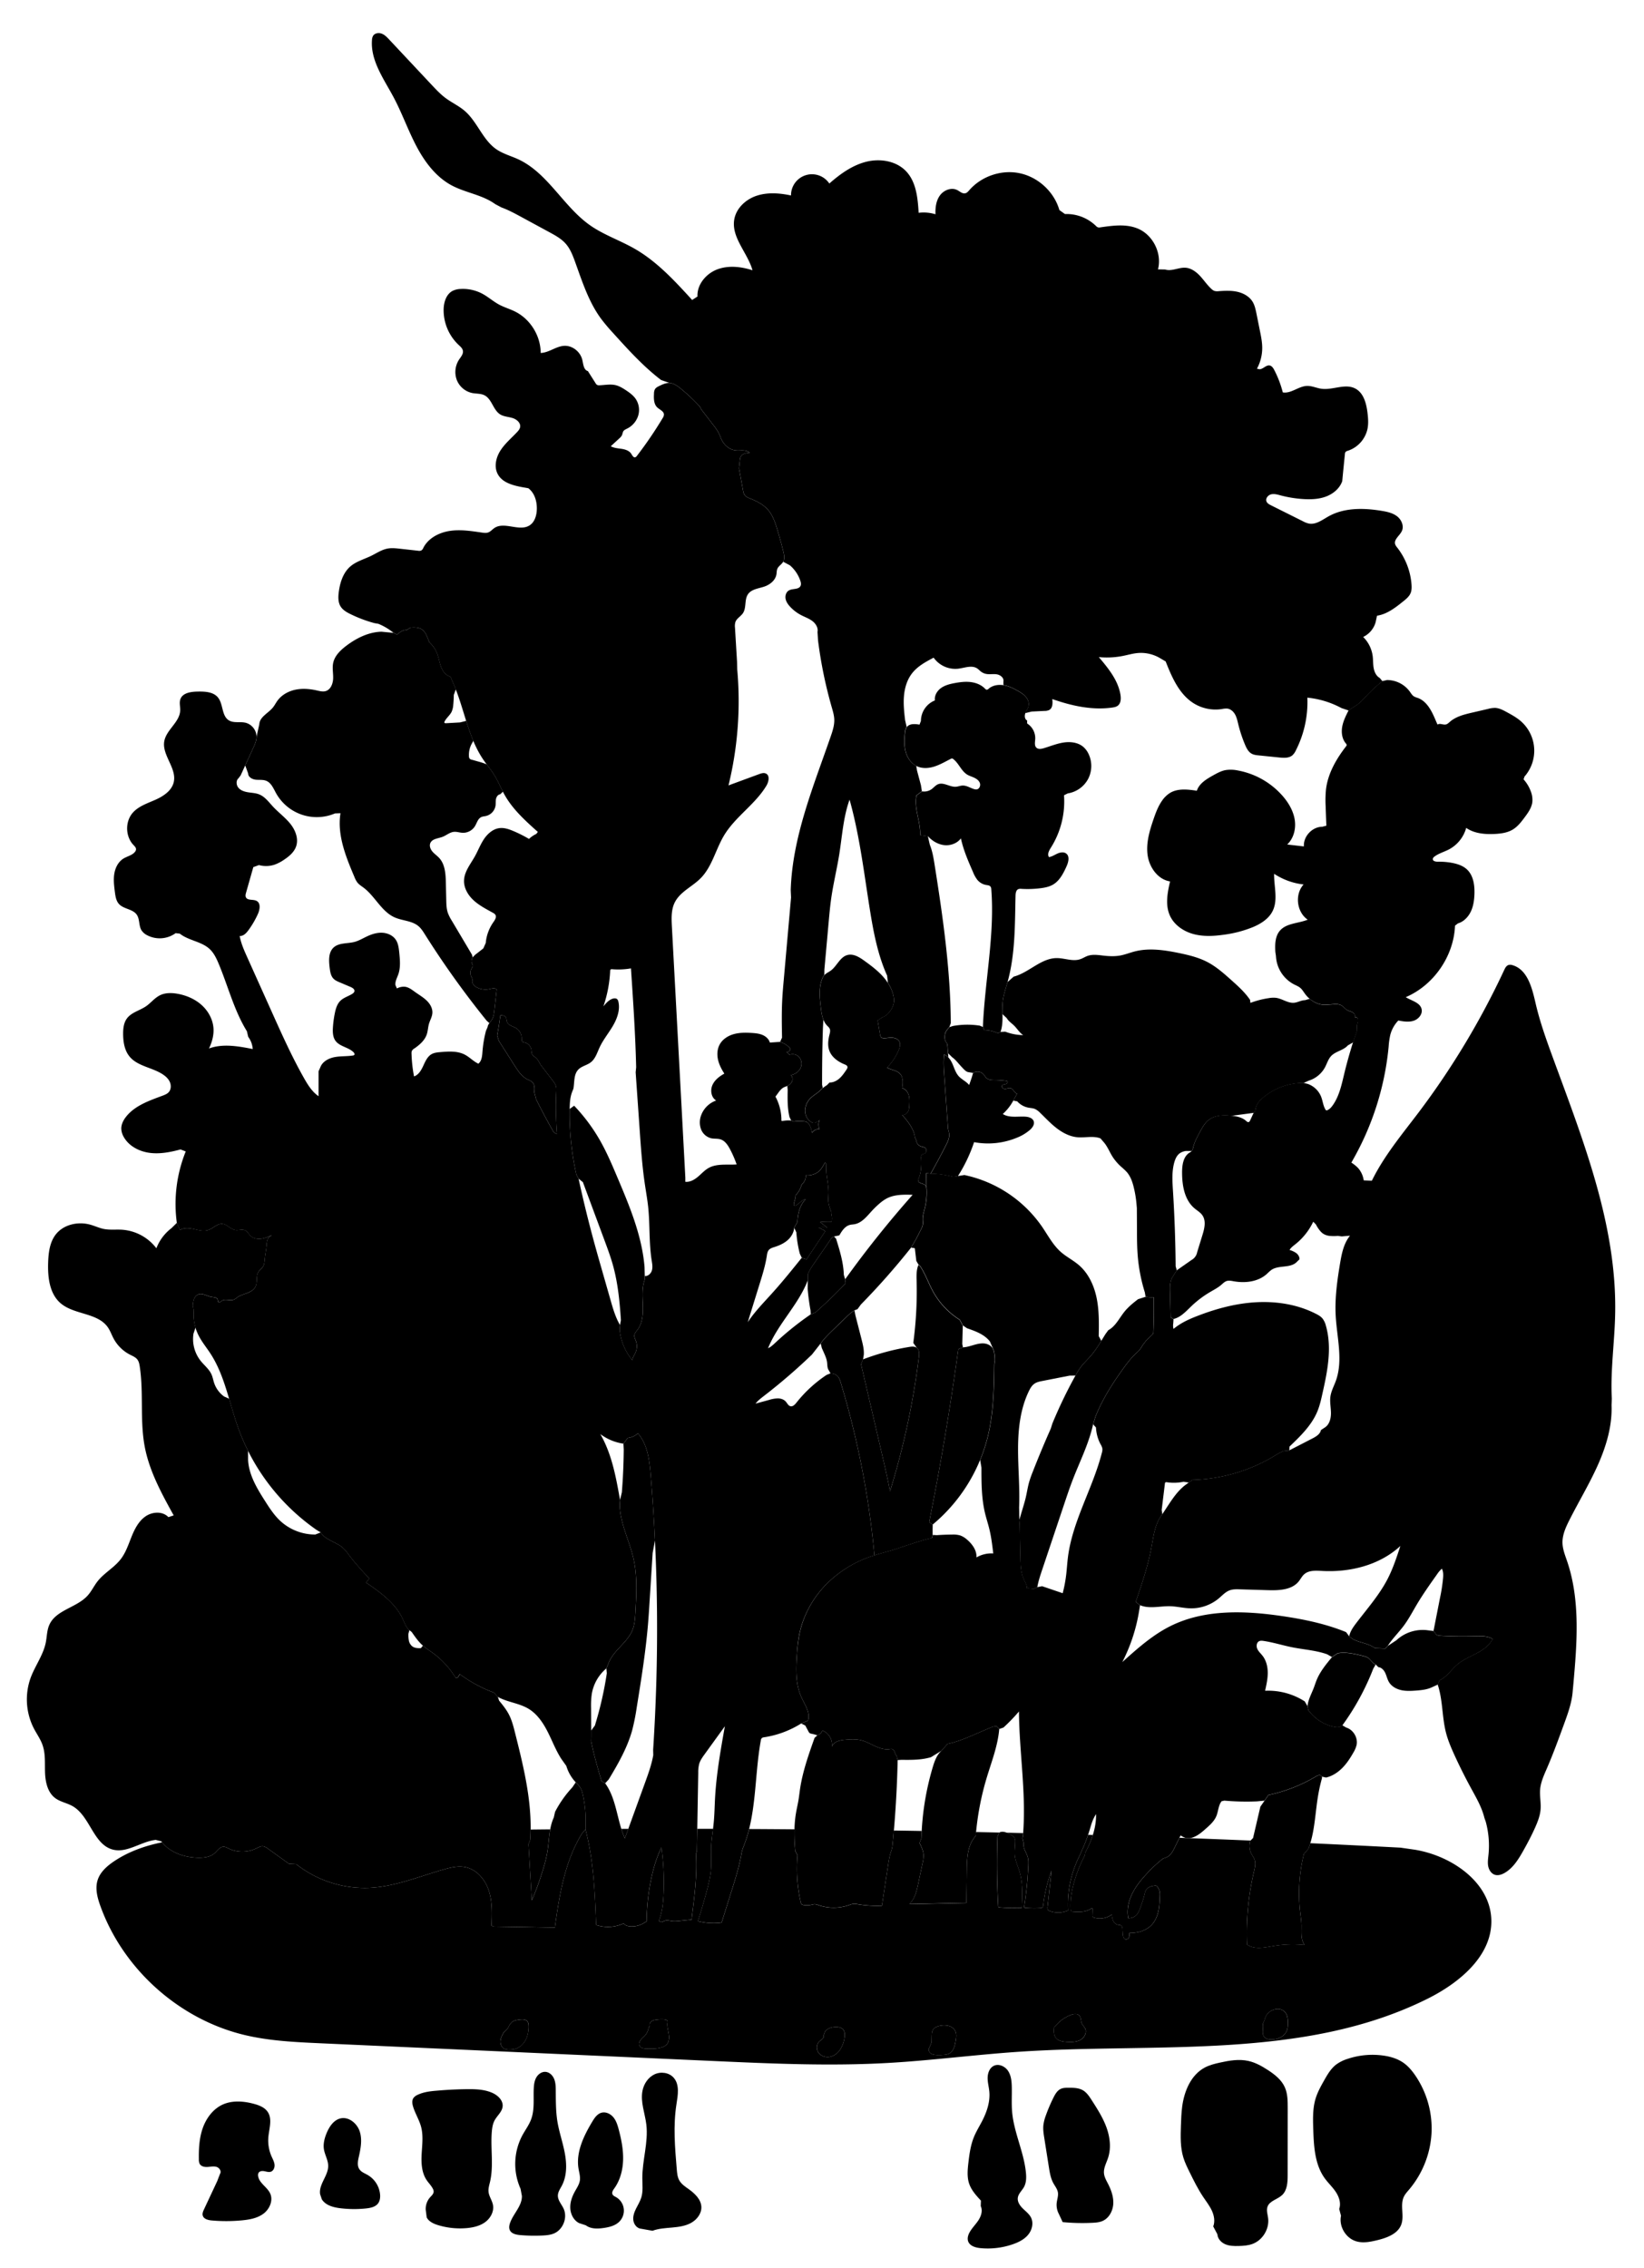 
<svg xmlns="http://www.w3.org/2000/svg" viewBox="0 0 1968 2714" id="illustration" preserveAspectRatio="xMidYMid meet">
    <title>Alismaceæ</title>
    <path data-name="bg" data-official="" data-plain="" data-loc="" d="M748,2200.13a105.62,105.62,0,0,1-4.21-11.39l8.36,0Q750.07,2194.4,748,2200.13Zm1037.27,98.37c.56,42.75-38.71,74.85-77,93.84-148.24,73.5-323.14,52.1-488.23,63.13-52.56,3.51-104.86,10.48-157.46,13.43-69.53,3.91-139.25.77-208.82-2.37l-469.54-21.17c-30.59-1.38-61.4-2.79-91.2-9.88-78.23-18.61-145.38-78.52-172.75-154.14-3.64-10.05-6.62-21.11-3.39-31.3,3-9.53,11-16.63,19.26-22.23,17.51-11.83,37.24-18.8,57.91-23,10.06,12.67,27.15,18.2,43.4,18.46,6.85.11,14.22-.79,19.35-5.33,3.46-3.06,6.32-7.88,10.94-7.81,2.11,0,4,1.16,5.9,2.09a37.55,37.55,0,0,0,32.42.2c3-1.41,6-3.28,9.23-2.76a13.28,13.28,0,0,1,5.46,2.76l25.15,18.09,8.67.43a132.5,132.5,0,0,0,88.95,28.29c30.15-1.68,58.61-13.63,87.65-21.93,8.43-2.41,17.3-4.53,25.89-2.79,13.71,2.78,23.89,15.1,28.17,28.41s3.75,27.63,3.17,41.61l2.39,1.13,73.41,1.22c5.42-38.9,11.84-78.89,32.35-112.39l4.31-5.24c9.71,37,11.26,75.49,12.76,113.67l.36,1a45,45,0,0,0,32.06-1.74l.76-.06c1.61,2.25,4.57,3.06,7.33,3.3a27.57,27.57,0,0,0,17.82-4.7l2.11-1.32a263.49,263.49,0,0,1,4.94-48.11c2.73-13.85,6.6-27.57,12.83-40.24a308.9,308.9,0,0,1,2.6,54.62c-.47,11.39-1.62,22.93-5.85,33.51l1.13.11c1.13,1.95,4,.28,6.09-.51,2.94-1.1,6.18.09,9.3.45a34.7,34.7,0,0,0,7.55-.24l15.21-1.6c3.17-26,6.92-52.38,5.25-78.56l1.14-3.58q.24-13.28.47-26.56l18.87,0c-.92,7.52-2,15-2.24,22.58-.31,8.82.45,17.67-.27,26.47-.69,8.46-2.74,16.75-4.92,25q-4.89,18.38-10.68,36.47a75,75,0,0,0,26.73,2l1.7-.46q2.24-7.12,4.48-14.24,3.52-11.16,7-22.32c5-15.7,9.91-31.46,12.58-47.7l1.29-4.48a160.79,160.79,0,0,0,7.56-23.11q27.1.13,54.22.37a219.79,219.79,0,0,0,1,26.28l2.7,4.79a181,181,0,0,0,3.7,55.94,5.09,5.09,0,0,0,1.28,2.77,4.68,4.68,0,0,0,2.41.91,25.15,25.15,0,0,0,9.7-.42,15.23,15.23,0,0,1,3.26-.61,12.81,12.81,0,0,1,4.32,1,56.52,56.52,0,0,0,37.21,0,22.56,22.56,0,0,1,4.68-1.35,20.13,20.13,0,0,1,5.57.42,142.1,142.1,0,0,0,28.84,1.78l7.2-47.26c1-6.63,2-13.32,4.43-19.57l.9-4.13q1-9.55,1.77-19.14,16.67.26,33.33.55c-.15,2.89-.28,5.78-.36,8.68l-2.19,5.85c2.21,4.52,4.46,9.19,4.75,14.22a38.17,38.17,0,0,1-1.2,9.9q-2.58,12.22-5.17,24.45c-1.81,8.58-3.89,17.68-10.08,23.9l.37.64,67.32-1.45.57-39.27c.18-12.41.55-25.5,7-36.07l3.69-5.22c.12-1.45.25-2.9.38-4.34l27.88.61-.12,0-2.13,4.87q-1.58,42.06.92,84.15l1.31.55a237.1,237.1,0,0,0,26.79.53c.79-14.7,1.54-29.76-2.79-43.83-1.88-6.09-4.69-11.95-5.44-18.27-.69-5.81.42-11.68.4-17.53a8.26,8.26,0,0,0-.86-4.29,9.18,9.18,0,0,0-3.14-2.72,38.1,38.1,0,0,0-6.34-3.3l19.85.49c-.1,1.27-.2,2.53-.31,3.8a3.68,3.68,0,0,1-.61,2l1.59,6.65c-1,5.66,3.29,10.76,4.82,16.3,1,3.41.84,7,.69,10.56a447.18,447.18,0,0,1-5,49.4l.85.72a128.58,128.58,0,0,0,18.2.32,4.32,4.32,0,0,0,2.87-.87,4.51,4.51,0,0,0,1-2.79,174.77,174.77,0,0,1,9.91-41.12L1254,2282a5.3,5.3,0,0,0,.47,3.61,4.77,4.77,0,0,0,2.45,1.56,29.53,29.53,0,0,0,21.64-.79,130.53,130.53,0,0,1,14-65.95l2-4.69a189.52,189.52,0,0,0,8-19.88l5.67.17a124.1,124.1,0,0,1-9.1,21.21l-.6,3.43a168,168,0,0,0-11.77,28.68c-3.66,12-6,24.54-5,37l1,1.22a69.79,69.79,0,0,0,12.26.26,23.64,23.64,0,0,0,11.5-3.91l1.41.1-.3,7.95a3.28,3.28,0,0,0,.36,2,3.06,3.06,0,0,0,1.69,1,23.66,23.66,0,0,0,21.31-3.82,24.4,24.4,0,0,0,1.5,7.31,8.21,8.21,0,0,0,5.29,4.92c1.62.38,3.53.16,4.73,1.31a5.33,5.33,0,0,1,1.17,3.63c.14,2.11.29,4.23.43,6.34.18,2.68,1,6.09,3.68,6.39a4,4,0,0,0,3.81-2.69,11.66,11.66,0,0,0,.45-5c9.87.17,20.27-2.75,26.93-10.05,4.11-4.5,6.51-10.35,7.78-16.31s1.47-12.08,1.67-18.17a20.7,20.7,0,0,0-.36-5.78,14.89,14.89,0,0,0-2.22-4.59,4.12,4.12,0,0,0-1.85-1.73,4.31,4.31,0,0,0-2.17,0c-3.45.56-7.16,1.5-9.3,4.26-1.47,1.9-2,4.35-2.52,6.68a145.7,145.7,0,0,1-5.12,15.9,25.55,25.55,0,0,1-3.56,7.26,12.92,12.92,0,0,1-10.67,4.8c-1.94-9.84.27-20.17,4.65-29.2s10.82-16.88,17.66-24.22a157.19,157.19,0,0,1,19.26-17.86l4.06-1.52c4.84-1.89,7.54-6.93,9.84-11.59q2.92-5.93,5.84-11.85l8.08.3a13.43,13.43,0,0,0,4.1.16q36.36,1.35,72.71,2.86l-.19.19a20.39,20.39,0,0,0,1.39,15.72c1.14,2.13,2.67,4.05,3.55,6.3,1.87,4.75.61,10.09-.55,15.06a323.77,323.77,0,0,0-8.3,85.92v1.16c8.75,6.38,20.82,3.64,31.51,1.84a140.43,140.43,0,0,1,37.53-1.21c-5-6.5-3.68-15.66-3.86-23.89-.11-5.07-.89-10.09-1.48-15.12a196.78,196.78,0,0,1,4.38-69.9l5.39-6.18c.85-2.22,1.6-4.46,2.29-6.72q54,2.49,108,5.33l17.15,2.47C1738.37,2221,1784.67,2253.29,1785.26,2298.5ZM631.13,2418.85c-2.28-2.56-6.27-2.28-9.66-1.8-2.67.37-5.43.79-7.69,2.26-2.8,1.82-4.38,5-5.83,8l-4.94,4.95c-1.85,3.17-3.62,6.53-3.92,10.2s1.22,7.7,4.5,9.36a13.31,13.31,0,0,0,6,1,28.46,28.46,0,0,0,6-.48c5.6-1.2,10.34-5.27,13.17-10.25s3.93-10.8,4-16.54C632.91,2423.19,632.71,2420.61,631.13,2418.85Zm169.4,15.35c-.69-4.36-2.09-8.7-1.64-13.09a4.82,4.82,0,0,0-.21-2.85c-.63-1.12-2.09-1.39-3.37-1.49a42.36,42.36,0,0,0-10.37.45,11.35,11.35,0,0,0-5.31,2,4.72,4.72,0,0,0-1.78,5l-1.54,3.27a18.08,18.08,0,0,1-4.27,8.6c-1.68,1.87-3.75,3.39-5.22,5.42s-2.27,4.87-1,7.06c1.53,2.69,5.19,3.08,8.29,3.15,5.76.14,11.62.26,17.18-1.25a13.87,13.87,0,0,0,6.84-3.73C801.07,2443.49,801.23,2438.56,800.53,2434.2Zm208-6.14a10.61,10.61,0,0,0-6.14-2.17c-5.36-.46-11.16,1.08-14.67,5.16l-1.69,4.6c.52,1.56-.34,3.28-1.51,4.45s-2.65,2-3.84,3.11c-3.56,3.44-3.66,9.61-.7,13.58s8.39,5.68,13.26,4.81a19.53,19.53,0,0,0,12-8.06,34.58,34.58,0,0,0,5.5-13.67C1011.63,2435.74,1011.73,2430.81,1008.55,2428.06Zm135,2.6a12.19,12.19,0,0,0-7.39-6,22.06,22.06,0,0,0-9.67-.48c-3.91.56-8.13,2.08-9.94,5.6-1,2-1.09,4.33-1.15,6.58-.05,2.57-.11,5.13-.17,7.7l-2.67,6.5c-1.59,2.08-.51,5.31,1.6,6.86s4.87,1.84,7.48,1.93a72.54,72.54,0,0,0,8.21-.2,16.71,16.71,0,0,0,6.37-1.46c5.22-2.67,6.78-9.26,7.78-15.05C1144.68,2438.64,1145.32,2434.32,1143.54,2430.66Zm155.42-3.13c-1-2.1-2.93-3.7-3.89-5.83-1.41-3.12-.75-7.17-3.12-9.64s-6.7-1.91-10-.65a44.13,44.13,0,0,0-15.68,10.17l-4.41,4.51c-.37,4.33-.63,9.11,2,12.59,3,4,8.6,4.75,13.59,5,5.45.28,11.2.26,16-2.4S1301.36,2432.43,1299,2427.53Zm242.11-13.94a12.48,12.48,0,0,0-4.68-7.29,11.93,11.93,0,0,0-5.56-1.91,16.26,16.26,0,0,0-17,13.05l-2.11,4.73c1.09,5.15-1.63,11.24,1.59,15.4,2.06,2.67,5.81,3.33,9.18,3.24a23.58,23.58,0,0,0,11-2.84,15.74,15.74,0,0,0,7.29-8.59,24.9,24.9,0,0,0,.92-7A32.42,32.42,0,0,0,1541.07,2413.59Zm-890.44-178.2A156.91,156.91,0,0,0,655.1,2217c1.54-9.13,1.87-18.6,3.53-27.67q-11.71.11-23.43.25c-.06,4.08-.22,8.17-.51,12.26l-2.06,5.06q2,33.72,4,67.42A354.16,354.16,0,0,0,650.63,2235.39Z"></path>
    <path data-name="1" data-official="Alisma plantago" data-plain="Water Plantain" data-loc="Streams, England" d="M1108.2,1419.22c-1.82-2.73-6.13-2.4-8.46-4.69l-.86-2.38c4.06-7.92,4.27-17.21,3.85-26.1-.08-1.68,0-3.7,1.43-4.57a11.81,11.81,0,0,1,2.28-.7,4.15,4.15,0,0,0,1.57-6.48c-1.52-1.58-4-1.62-6-2.43a8.37,8.37,0,0,1-5.18-7l-1.52-3.53c-1.31-10.45-8.49-19.08-15.37-27.06,2.8.62,5.65-1.36,7-3.9s1.5-5.51,1.63-8.38c.18-3.88.35-7.87-.82-11.58s-4-7.17-7.77-8c.91-5.92,1.56-12.73-2.45-17.18s-10.66-4.54-15.7-7.53a63.8,63.8,0,0,0,14.06-21.11c1.28-3.12,2.28-6.75.82-9.79-1.37-2.84-4.59-4.37-7.71-4.74s-6.28.22-9.42.48c-1.75.14-3.77.09-4.92-1.24a6.07,6.07,0,0,1-1.12-3q-1.47-8.51-2.93-17l5.76-3.83c3-.78,5.38-2.88,7.41-5.17,3.42-3.87,6-8.66,6.38-13.81a24.54,24.54,0,0,0-.67-6.93c-2-9-7.12-17.08-13.39-23.85s-13.71-12.34-21.18-17.75c-6.08-4.41-13.35-9-20.59-7-8.94,2.47-12.49,13.33-20,18.75-2.49,1.79-5.45,3-7.5,5.28a15.55,15.55,0,0,0-2.84,5.07c-4,10.7-2.71,22.56-1.35,33.91.91,7.57,2.07,15.71,7.31,21.26,1.21,1.28,2.65,2.44,3.33,4.07.91,2.19.23,4.68-.35,7-1.59,6.3-2.39,13.1-.12,19.19,2.93,7.89,10.49,13.17,18.28,16.34,1.4.57,3,1.3,3.36,2.76.3,1.24-.44,2.47-1.15,3.52-2.47,3.69-5,7.42-8.29,10.38s-7.56,5.12-12,5l-3.1,3.16a54.42,54.42,0,0,0-4.91,3.48l-2.08,1.74c-3.12,3.75-7.65,6-11.31,9.23a22.35,22.35,0,0,0-7.77,14.58c-.47,5.62,1.94,11.57,6.61,14.73a7.58,7.58,0,0,0,3.32,1.37c2.81.31,5.3-1.67,7.42-3.54a13.12,13.12,0,0,0-.07,11.06,9.63,9.63,0,0,0-9,4.46,33.08,33.08,0,0,0-2.39-8.08,9.51,9.51,0,0,0-3.49-4.57,10,10,0,0,0-4.08-1.06,51.5,51.5,0,0,0-12,.26L947.1,1341a37.71,37.71,0,0,0-10.55.58,1.35,1.35,0,0,1-.6,0c-.46-.15-.53-.75-.53-1.23a59.38,59.38,0,0,0-7.14-27.94l2.5-3.38c2.12-3,4.38-6.16,7.68-7.81,1.28-.64,2.68-1,4-1.62a10.64,10.64,0,0,0,5.7-5.55,6.88,6.88,0,0,0-1.51-7.53,15.45,15.45,0,0,0,11.18-7.41,12.51,12.51,0,0,0-.51-13.14,10.54,10.54,0,0,0-12.33-3.61,9.53,9.53,0,0,0-3.51-3.22,8.28,8.28,0,0,0,3.27-1.21,2.82,2.82,0,0,0,1.18-3.06,3.87,3.87,0,0,0-1.12-1.46,33.47,33.47,0,0,0-6.3-4.6l-4.71-1.93-12.22.83c-1.17-4.19-4.76-7.38-8.77-9.09s-8.43-2.13-12.77-2.41c-7.24-.46-14.62-.54-21.61,1.4s-13.6,6.18-17,12.58c-2.9,5.42-3.24,12-1.91,18s4.25,11.53,7.59,16.69c-6,3.27-11.74,7.7-14.4,14s-1.24,14.67,4.61,18.17a29.64,29.64,0,0,0-18,17.7,23.91,23.91,0,0,0-.14,16.67,17.52,17.52,0,0,0,12.24,10.84c3.66.77,7.55.17,11.12,1.3,5.35,1.71,8.75,6.88,11.38,11.85a130.38,130.38,0,0,1,7.9,18.15c-11.35.81-23.58-1.33-33.53,4.21-4.85,2.71-8.59,7-12.83,10.56s-9.54,6.6-15.06,6l0-5q-8-150.12-16.09-300.23c-.53-10-1-20.42,3.54-29.31,6.42-12.64,20.93-18.67,30.9-28.76,13.84-14,18-34.75,28.22-51.58,13.48-22.18,37.07-36.81,50.43-59.06,2.84-4.73,4.44-12.23-.53-14.62-2.56-1.23-5.58-.26-8.24.72l-36.56,13.46A424.46,424.46,0,0,0,882.51,801l-.21-8.94-2.46-40.89a17.06,17.06,0,0,1,.52-6.8c1.59-4.38,6.4-6.68,9-10.55,4.4-6.59,1.54-16.21,6.06-22.72,4.24-6.12,12.82-6.75,19.86-9.21,6.7-2.35,13-7.52,14.17-14.53.36-2.2.21-4.52,1.07-6.58,1.42-3.41,5.22-5.25,7-8.46,2.06-3.64,1.17-8.16.18-12.22q-3.33-13.57-7.4-26.93c-2.51-8.23-5.38-16.65-11.06-23.12s-13.55-10.33-21.48-13.51c-2.11-.84-4.33-1.71-5.82-3.42-1.65-1.87-2.16-4.46-2.61-6.92l-4.71-25.78,1.21-10.93a7.47,7.47,0,0,1,4.17-6.06,16.49,16.49,0,0,1,7.48-1.57c-2.15-2-5.26-2.69-8.21-2.79s-5.93.28-8.87-.08c-7.14-.86-13.27-6.1-16.47-12.54-1.3-2.61-2.18-5.42-3.47-8a56.45,56.45,0,0,0-6.25-9.35l-14.77-19.17-1.67-3.26a212.71,212.71,0,0,0-23.19-21.83c-3.85-3.11-8.14-6.22-13.08-6.5-4.24-.24-8.28,1.64-12.1,3.48-2.08,1-4.28,2.1-5.43,4.1a11.51,11.51,0,0,0-1.1,5.21c-.31,5.86-.31,12.53,4,16.54,2.93,2.75,7.87,4.45,7.92,8.47a8.58,8.58,0,0,1-1.61,4.35,471.09,471.09,0,0,1-30.79,45.17,4.2,4.2,0,0,1-1.86,1.59c-2.18.68-3.59-2.14-4.81-4.07-2.4-3.79-7.14-5.32-11.57-6s-9.09-.91-13-3.12L741,525c1.54-1.41,3.13-2.9,3.83-4.87a29.63,29.63,0,0,1,1.06-3.51c1-2,3.22-2.85,5.17-3.85a25.9,25.9,0,0,0,13-15.64,23.76,23.76,0,0,0-3.27-20c-2.92-4.14-7.13-7.16-11.35-10-3.89-2.58-8-5.1-12.5-6.18-6.28-1.48-12.82-.1-19.27.15a5.53,5.53,0,0,1-2.91-.46,5.7,5.7,0,0,1-1.8-2l-6.43-10.14-2.77-4.38c-5.06-1.36-5.49-8.14-6.65-13.25-2.22-9.76-11.78-17.55-21.77-17-9.83.57-18.25,8.27-28.1,8.55,0-20.46-12.34-40.45-30.66-49.57-6.16-3.07-12.86-5-18.93-8.21-7-3.74-13-9.15-19.93-12.93a49.51,49.51,0,0,0-26.21-5.89,23.56,23.56,0,0,0-9.66,2.26c-7.7,4-10.64,13.62-10.8,22.3a57.29,57.29,0,0,0,18,42.44c2.14,2,4.59,4.07,5.08,7,.65,3.83-2.34,7.17-4.49,10.4a27.2,27.2,0,0,0-2.92,24.26,25.52,25.52,0,0,0,18.43,15.85c4.94,1,10.29.47,14.8,2.74,8.95,4.52,10.32,17.63,18.86,22.9,4.41,2.71,9.89,2.8,14.83,4.35s10,5.89,8.94,11c-.46,2.32-2.09,4.21-3.71,5.93-6.82,7.24-14.59,13.72-19.91,22.11s-7.79,19.52-3,28.24c5.65,10.35,18.75,13.52,30.35,15.64l6.16,1.08c7.55,5.66,10.44,15.83,10.16,25.26-.22,7.34-2.55,15.33-8.77,19.24-12.22,7.69-30.16-5-42.1,3.14-2.51,1.7-4.51,4.24-7.37,5.26-2.41.86-5.06.51-7.59.14-12.79-1.88-25.79-3.91-38.56-1.94s-25.53,8.64-31.43,20.14a7.08,7.08,0,0,1-2.37,3.17,6.37,6.37,0,0,1-3.92.39l-21.6-2.4c-5-.56-10.15-1.12-15.12-.17-7,1.34-13.06,5.52-19.46,8.65-8.44,4.12-17.89,6.6-25,12.75-8.64,7.5-12.32,19.24-13.8,30.59-.76,5.84-.94,12.17,2.14,17.19,2.65,4.32,7.3,7,11.86,9.21a159,159,0,0,0,28.71,10.81l4.62.79a70.61,70.61,0,0,1,18.24,10.85l4.13,2a36.59,36.59,0,0,1,5.4-3.86,12.37,12.37,0,0,1,6.34-1.68l4.48-2.8c4.4-.26,9.1-.45,12.89,1.79,4.34,2.56,6.42,7.62,8.21,12.32l1.42,3.54a34.58,34.58,0,0,1,9.15,13.17c1.78,4.58,2.56,9.48,4.07,14.15s3.91,9.32,8,12a28.65,28.65,0,0,0,4.21,2.13l1.8,4.56c14.31,30.65,18.19,66.1,37.13,94.12,4.32,6.4,9.36,12.29,13.42,18.85,4.82,7.81,8.17,16.43,12.74,24.4,9.77,17,24.69,30.45,39.35,43.54L642,998a32.79,32.79,0,0,0-8.75,6,153.69,153.69,0,0,0-18.93-9.52c-5.08-2.13-10.49-4-16-3.47-7.85.79-14.42,6.5-18.84,13s-7.2,14-11.06,20.92c-5.19,9.26-12.56,18.09-12.94,28.71-.33,9.13,4.82,17.75,11.56,23.92s15,10.37,23,14.83a7.71,7.71,0,0,1,2.94,2.38c1.73,2.76-.5,6.2-2.38,8.87a51,51,0,0,0-9.11,24.86l-2.9,6.5-7.9,6.19a21.75,21.75,0,0,0-4.8,4.63,7.33,7.33,0,0,0-1.19,6.36c.51,1.46,1.65,2.86,1.29,4.37a6.06,6.06,0,0,1-1.06,1.88,10.57,10.57,0,0,0-.74,10.42,10.53,10.53,0,0,1,1.24,2.87,18.14,18.14,0,0,1-.09,2.85c0,3.11,2.65,5.6,5.4,7.07a22.08,22.08,0,0,0,15.11,2.09,30.48,30.48,0,0,1,4.58-.93,5.25,5.25,0,0,1,4.27,1.49l-.21.66-2.67,24c-.42,3.83-.89,7.78-2.84,11.09-1.81,3.09-4.9,5.64-5.32,9.2l-1.91,4.39a140.9,140.9,0,0,0-4.2,25.06c-.4,5.19-.84,11.09-4.94,14.29-5.9-2.76-10.45-7.83-16.23-10.83-8.86-4.61-19.45-3.84-29.4-3-3.46.3-7,.64-10.09,2.3-5.14,2.79-7.69,8.59-10.12,13.9s-5.6,11-11.13,12.88a167.45,167.45,0,0,1-3-27.16,7.41,7.41,0,0,1,.51-3.57,7.79,7.79,0,0,1,2.84-2.71c6.33-4.33,12.5-9.71,14.92-17,1.36-4.11,1.43-8.55,2.66-12.71s3.66-8.13,4-12.51c.47-5.65-2.63-11.07-6.68-15s-9-6.8-13.65-10.1c-3.78-2.7-7.56-5.83-12.16-6.51a17,17,0,0,0-9.94,2l-1.72-3.88c-.66-4.5,1.87-8.76,3.37-13,2.92-8.34,2-17.47,1.12-26.27-.56-5.28-1.19-10.8-4.16-15.21-3.55-5.27-10-8.07-16.37-8.32s-12.6,1.77-18.34,4.5c-4.76,2.26-9.34,5-14.43,6.42-8.62,2.32-18.95.77-25.42,6.92-6.15,5.85-5.59,15.64-4.56,24.06.57,4.63,1.29,9.6,4.5,13,2.06,2.15,4.88,3.36,7.62,4.52l12.85,5.43c2.33,1,5.09,2.71,4.66,5.19-.24,1.41-1.48,2.41-2.7,3.17-4.63,2.89-10.2,4.4-14.1,8.23s-5.52,9.38-6.62,14.73a125.76,125.76,0,0,0-2.3,17c-.37,5.59-.22,11.65,3.09,16.17,5.07,6.94,15.48,7.6,21.58,13.66.89.89,1.68,2.4.8,3.31a2.57,2.57,0,0,1-1.51.6c-7.25,1.15-14.71.58-21.93,1.94s-14.62,5.32-17.12,12.23l-2.11,4.7,0,29.86c-7.81-5.37-12.95-13.75-17.61-22-14.35-25.4-26.32-52.06-38.27-78.68l-29.67-66c-3.64-8.12-7.32-16.34-8.86-25.1,4.33.35,7.84-3.32,10.41-6.82a107.27,107.27,0,0,0,11.35-19.43c2.38-5.26,3.65-12.82-1.38-15.65-4.17-2.34-11.06-.15-13-4.52-.74-1.68-.25-3.63.25-5.4q4.35-15.3,8.69-30.58l6.74-2.45a32,32,0,0,0,18.57-.45,48.92,48.92,0,0,0,11.65-6.06c6-4,11.94-9,14.29-15.92,3.13-9.17-.89-19.4-6.94-26.95s-14-13.34-20.63-20.43c-5.12-5.49-9.72-12-16.69-14.78-4-1.61-8.49-1.79-12.79-2.44s-8.8-1.93-11.73-5.14-3.53-8.86-.24-11.71l2.6-3.44q7.42-16.21,14.87-32.42c2.05-4.47,4.14-9.11,4.13-14a17.61,17.61,0,0,0-13-16.57c-6.65-1.62-14.3.7-20.12-2.9-8.83-5.45-6.52-19.51-13.15-27.48-5.58-6.69-15.54-7.09-24.26-6.94-8,.14-17.73,1.48-20.55,8.92-1.65,4.38-.08,9.27-.32,13.95-.7,13.86-16.47,22.75-19,36.4C193.55,903.57,211.82,919.25,208,936c-2.36,10.24-12.26,16.81-21.85,21.09S166,964.72,159,972.59c-9.36,10.59-9,28.38.71,38.62,1.47,1.54,3.25,3.23,3.13,5.36a5.22,5.22,0,0,1-1.27,2.89c-3.36,4.23-9.27,5.25-13.86,8.1-6.21,3.85-9.75,11-10.9,18.25s-.21,14.59.72,21.84c.65,5,1.46,10.45,4.88,14.22,5.64,6.2,16.47,5.91,21.28,12.78,3.78,5.4,2.25,13.17,5.73,18.77a17.43,17.43,0,0,0,6.63,5.79,32.46,32.46,0,0,0,34.22-2.46l4.95.59c10.59,8.42,26,9.26,35.86,18.53,5,4.74,8.06,11.2,10.73,17.58,11.27,27,18.42,55.85,33.75,80.72l1.55,6.66a27.7,27.7,0,0,1,5.43,14.62c-17.35-3.4-35.74-6.73-52.35-.67,3.62-7.54,5.94-15.88,5.36-24.23-.74-10.61-6.25-20.61-14.15-27.73s-18-11.49-28.51-13.43c-7.13-1.32-14.81-1.5-21.33,1.7s-10.89,9.15-16.77,13.19c-7.52,5.16-17.46,7.26-22.87,14.61-3.87,5.26-4.57,12.18-4.52,18.72.07,9.46,1.65,19.44,7.64,26.76,9.8,12,27.75,13.06,40.49,21.86,3.41,2.35,6.51,5.38,8,9.23s1.19,8.62-1.61,11.68c-1.86,2-4.54,3.1-7.13,4.07-16,6-33.17,11.8-43.78,25.15-3.33,4.19-5.93,9.27-5.81,14.61a21.25,21.25,0,0,0,3.05,9.91c6.19,10.84,18.47,17.17,30.84,18.81s24.91-.81,37-4.07l6.25,2.38a167.9,167.9,0,0,0-10.66,85.49l3.75,8.6c4.86-3.18,11.24-2.36,16.9-1.07s11.64,2.92,17.13,1c5.82-2,10.53-7.78,16.67-7.27,5.84.47,9.93,6.58,15.74,7.39,3.75.52,7.77-1.26,11.25.24,3.05,1.31,4.58,4.68,7,6.93,3.25,3,8,3.85,12.43,3.26s8.5-2.43,12.53-4.25l-.42.57a7.88,7.88,0,0,0-4.39,4.73,23.27,23.27,0,0,0-1.15,6.54c-.43,5.39-1.86,11.78-2.28,17.17-.24,2.94-.51,6-2.06,8.52s-4.06,4.09-5.56,6.55c-3.1,5.09-.79,12-3.39,17.4-1.86,3.85-5.9,6.15-9.89,7.69s-8.25,2.62-11.75,5.08a22.12,22.12,0,0,1-4.27,2.83c-4.57,1.85-10.46-1.45-14.44,1.47-1.25.91-2.76,2.41-4,1.49-.89-.66-.66-2-1-3.1-.8-2.63-4.39-2.68-7.11-3.07-5.51-.78-10.89-5.06-16.08-3a9.7,9.7,0,0,0-5.23,5.85,27,27,0,0,0-1.25,8l1.11,5.37a55.4,55.4,0,0,0,6.6,31.33c3.76,7,8.85,13.2,13.21,19.86,17.27,26.34,22.45,58.52,33,88.22a253.87,253.87,0,0,0,93.88,122.9l5.21,3.21c5.84,9.42,18.85,11.31,27,18.82a57.27,57.27,0,0,1,6.68,8c7.5,10,16,19.22,24.53,28.39l-3.93,4.8c17.22,11.85,35.22,24.6,43.95,43.59,2.17,4.73,3.88,10,7.91,13.31l2.91,2.3c4,5.76,8,11.58,13.29,16.23,3.73,3.3,8,6,12,8.88a101.86,101.86,0,0,1,27,29.39l2.88-.19,2.31-3.91a164.49,164.49,0,0,0,40.88,22.1l4.58,5.09c11.48,6.44,25.46,7.43,36.76,14.2,10.4,6.23,17.49,16.75,23,27.56s9.77,22.27,16.35,32.46l6,8.44A49.29,49.29,0,0,0,689.17,2133c2,2.11,4.14,4.08,5.63,6.55a26.31,26.31,0,0,1,2.84,8.07,140.67,140.67,0,0,1,3.34,35.43l-.15,6.13c9.71,37,11.26,75.49,12.76,113.67l.36,1a45,45,0,0,0,32.06-1.74l.76-.06c1.61,2.25,4.57,3.06,7.33,3.3a27.57,27.57,0,0,0,17.82-4.7l2.11-1.32a263.49,263.49,0,0,1,4.94-48.11c2.73-13.85,6.6-27.57,12.83-40.24a308.9,308.9,0,0,1,2.6,54.62c-.47,11.39-1.62,22.93-5.85,33.51l1.13.11c1.13,1.95,4,.28,6.09-.51,2.94-1.1,6.18.09,9.3.45a34.7,34.7,0,0,0,7.55-.24l15.21-1.6c3.17-26,6.92-52.38,5.25-78.56l1.14-3.58q.82-46.87,1.64-93.74A39.37,39.37,0,0,1,837,2110.9c1.24-4.18,3.85-7.81,6.4-11.35l24.34-33.65c-5.12,28.71-10.25,57.51-11.8,86.63-.49,9.24-.62,18.5-1.47,27.72-.94,10.33-2.79,20.58-3.16,30.95-.31,8.82.45,17.67-.27,26.47-.69,8.46-2.74,16.75-4.92,25q-4.89,18.38-10.68,36.47a75,75,0,0,0,26.73,2l1.7-.46q2.24-7.12,4.48-14.24,3.52-11.16,7-22.32c5-15.7,9.91-31.46,12.58-47.7l1.29-4.48c16.87-40.35,13.68-85.94,21.54-129a4.91,4.91,0,0,1,1.18-2.83,5,5,0,0,1,2.74-1,115.82,115.82,0,0,0,44.41-16.52l8.13-3.43c3-9.42-3.69-18.8-7.8-27.8-7.25-15.84-6.68-34-5.45-51.4a196.39,196.39,0,0,1,2.5-22.19c4.21-22.82,15.65-44.14,31.75-60.85a137.58,137.58,0,0,1,59-35.62l-.48-.31a1049.36,1049.36,0,0,0-40.38-206.44,21.57,21.57,0,0,0-2.73-6.41,11.07,11.07,0,0,0-9.53-4.53l-4.5,1.78a156.63,156.63,0,0,0-36.19,33.26c-1.82,2.3-4.27,4.92-7.13,4.29-2.63-.58-3.83-3.53-5.62-5.54-2.34-2.65-6-3.81-9.57-3.85a38.48,38.48,0,0,0-10.44,1.83l-16.22,4.43c2.69-3.54,6.29-6.26,9.81-9A691.46,691.46,0,0,0,972,1621.05l10.33-13.19c4.27-6.11,9.67-11.32,15-16.5l16.1-15.52c3.83-3.7,7.88-7.53,13-9l4.18-5.72a864,864,0,0,0,59.88-67.82l6-10.3,5.78-11.31a20.16,20.16,0,0,0,2.15-5.49c.38-2.18,0-4.42,0-6.64,0-4.77,1.53-9.37,2.64-14a77.15,77.15,0,0,0,2-22.46A7.7,7.7,0,0,0,1108.2,1419.22Zm-445.25-64q-11.22-19.53-21.22-39.72l-2.19-8.45c.43-4.07.69-8.69-2.09-11.69-1.72-1.84-4.24-2.64-6.48-3.8-6.54-3.37-10.8-9.85-14.76-16l-19.12-30-2-6.32q2.25-12.07,3.9-24.24c2.33.08,5,.35,6.34,2.26,1.1,1.58.85,3.72,1.49,5.55,1.53,4.36,7.12,5.3,11.06,7.72a14.07,14.07,0,0,1,6.56,11.4c0,1.92-.07,4.29,1.6,5.22a6,6,0,0,0,1.84.5,10.41,10.41,0,0,1,8,7.91c.49,2.38.17,5.06,1.58,7a15.16,15.16,0,0,0,3.19,2.71c2.9,2.27,4.69,5.64,6.39,8.91l3.72,4.9,10.54,13.69c1.85,2.4,3.75,4.91,4.39,7.87a21.05,21.05,0,0,1,.21,5.44,392.91,392.91,0,0,0,.94,51.24Zm29.66,55.43-2.68-5a333.85,333.85,0,0,1-8-78.46c.11-6.72.45-13.57,2.75-19.88l1.73-4.39c1.4-7.89.29-17.07,5.84-22.85,4-4.2,10.4-5.17,15-8.75,5.51-4.28,7.58-11.5,10.52-17.83,4.29-9.21,10.89-17.14,16-25.92s8.81-19.15,6.43-29A5.8,5.8,0,0,0,739,1196c-1.28-1.42-3.54-1.41-5.37-.86-4.74,1.42-8.17,5.44-11.32,9.26a152.51,152.51,0,0,0,8.09-42.19,2.45,2.45,0,0,1,.81-2.1,2.5,2.5,0,0,1,1.49-.18,89.2,89.2,0,0,0,22.61-1c2.65,39.42,5.29,78.85,6.22,118.35l-.6,6,4.78,68.44c1.51,21.75,3,43.53,6.19,65.1,1.34,9.17,3,18.3,4,27.51,2.23,21.29.88,42.9,4.19,64,.62,3.94,1.39,8,.34,11.86s-4.61,7.36-8.56,6.85l-.07,4.51c-3.63,9.6-2.61,20.23-2.26,30.49s-.27,21.28-6.45,29.48c-1.49,2-3.36,3.92-3.65,6.39s1,4.7,1.86,7a18.53,18.53,0,0,1-.64,14c-1.39,3-3.62,5.75-3.56,9a66.79,66.79,0,0,1-15.29-36.61l.4-5.53c-5.44-9.23-8.43-19.65-11.38-30l-5.25-18.37q-2.73-9.52-5.44-19c-2.28-7.94-4.55-15.89-6.75-23.84Q701.79,1453,692.61,1410.65ZM782,2100.54c-2,11.26-5.89,22.07-9.79,32.81q-12.11,33.39-24.23,66.78c-9.52-21.45-9.78-47-23.57-66l-4.27-2.45c-4.67-15.9-9.34-31.82-12.56-48.07l.15-4.68-.17-35a101.11,101.11,0,0,1,.82-16.51,51,51,0,0,1,17.51-30.75l3.19-7.74c6.27-14.49,21.95-23.31,27.92-37.93,2.75-6.72,3.2-14.11,3.61-21.36,1.25-21.49,2.46-43.31-2.28-64.31-4.89-21.63-16-42.06-16.46-64.23l.36-5.94c-4.79-27.19-9.8-55-23.62-78.93a60.35,60.35,0,0,0,27.67,11.5l5.17-6.86a21.83,21.83,0,0,0,12.19-5.47c11.64,13.43,13.84,32.38,15.31,50.09a2222.15,2222.15,0,0,1,2.91,328.6ZM895.1,1582.4,909.49,1536c3.36-10.85,6.73-21.74,8.45-33,.37-2.41.71-5,2.25-6.88,1.73-2.15,4.58-3,7.21-3.82,5.52-1.77,10.94-4.19,15.32-8s7.62-9.17,7.95-15l3.91-7c.4-9.92,2.87-20.37,10-27.3-4.75.84-7.79,5.49-12.07,7.71a2.06,2.06,0,0,1-1.2.31c-1.22-.18-1.22-1.94-.89-3.13.61-2.18,1.22-4.35,1.84-6.53l.2-3.06a27.35,27.35,0,0,0,7.1-12.59l.26-.36a12.82,12.82,0,0,0,4.72-10.79,21.45,21.45,0,0,0,14.57-3.88c3.81-2.91,6.2-7.26,8.48-11.47l1.75,1.73c-1.38,11.3,2.46,22.6,2.45,34,0,4.17-.52,8.36,0,12.48a48,48,0,0,0,3.28,10.87l0,2.35a20.11,20.11,0,0,1,.47,9.41,92.06,92.06,0,0,0-13.89.45l8.5,6.58a44,44,0,0,0-10,0l7.92,4.14-22.58,33.86-5.75-1.79c-11.61,14.44-23.23,28.89-35.66,42.63C914.05,1559.09,903.37,1569.84,895.1,1582.4ZM1011.72,1531l.62,4.83q-17.4,18.21-36.29,34.93l-5.51,2.17a362.11,362.11,0,0,0-42.37,34c-2.69,2.51-5.41,5.11-8.76,6.6,11.8-29.27,36.44-52,47.66-81.51l0-7c1.89-4.85,4.88-9.2,7.83-13.49l19.55-28.38c1-1.46,2.2-3,4-3.37l6.31-1.33c3-5.23,6.64-10.91,12.48-12.48,1.87-.51,3.83-.53,5.74-.88,8.73-1.6,14.69-9.37,20.7-15.91a105.39,105.39,0,0,1,8.78-8.52,48.09,48.09,0,0,1,8.94-6.36c9.38-4.92,20.51-4.71,31.1-4.38A1253.72,1253.72,0,0,0,1011.72,1531Zm88.24,93.06a929.28,929.28,0,0,1-34.56,160.6c-3.08-16.37-6.86-32.61-10.65-48.84l-24-103.11,2.38-5.89a284.52,284.52,0,0,1,55.22-14.83c3.18-.52,6.79-.88,9.28,1.15C1100.62,1615.62,1100.44,1620.21,1100,1624.08Zm202.7-692a33.59,33.59,0,0,1-24.48,17.46l-4.48,2.23a103.63,103.63,0,0,1-15.69,62.69c-2.19,3.45-4.61,7.93-2.29,11.29,3.63-.53,6.78-2.73,10.14-4.22s7.58-2.21,10.5,0c4.42,3.4,2.61,10.36.31,15.45-3.81,8.39-8.28,17.18-16.27,21.79-4.47,2.57-9.66,3.59-14.78,4.24a123.22,123.22,0,0,1-22.88.77,8.27,8.27,0,0,0-3.71.33c-2.79,1.17-3.28,4.84-3.35,7.86-.82,34.7-.24,70-9.58,103.39-2.13,7.61-4.78,15.14-5.68,23-1.41,12.22,1.41,25.05-2.74,36.63l-2.93,1.64a39.51,39.51,0,0,0-16.38-3.81l-1.76-3.76c2.23-55,14.29-109.76,10.05-164.65a6.28,6.28,0,0,0-.85-3.2c-1.19-1.67-3.55-1.77-5.57-2.12a17.65,17.65,0,0,1-10.65-6.57,39.77,39.77,0,0,1-4.85-8.93c-5.72-13.08-11.48-26.27-14.46-40.24-4.49,6.06-12.54,8.92-20,8.08s-14.35-5-19.42-10.59l-9.32-1.41c.78-15.95-7.66-31.8-4.38-47.43l6.57-4.89a15.45,15.45,0,0,0,11.48-2.65c2.64-1.9,4.7-4.66,7.71-5.88,6.75-2.74,14,3.47,21.28,3,2.75-.19,5.37-1.35,8.12-1.44,4.84-.17,9.13,2.9,13.78,4.26a7.3,7.3,0,0,0,3.24.33c3.12-.55,4.68-4.52,3.66-7.52s-3.81-5-6.68-6.39-6-2.2-8.66-3.87c-7-4.37-9.88-13.34-16.4-18.43a3.09,3.09,0,0,0-1.45-.74,3.35,3.35,0,0,0-1.92.53c-6.45,3.31-12.76,7-19.7,9.17s-14.74,2.53-21.21-.76-11-10.17-12.82-17.33-1.54-14.72-.75-22.08c.26-2.49.63-5.1,2.11-7.12,3.24-4.39,9.83-3.89,15.21-2.95l1.69-4.39a26.64,26.64,0,0,1,16.76-24.6c-.84-5.75,2.62-11.48,7.36-14.85s10.55-4.8,16.26-5.87c6.27-1.17,12.68-2,19-1.25s12.63,3.15,17.1,7.69c.7.71,1.49,1.53,2.48,1.49a3.75,3.75,0,0,0,2.11-1.2c4.73-4.1,11.51-5.21,17.7-4.23s11.91,3.84,17.37,6.92c3.4,1.92,6.81,4,9.37,7s4.19,7,3.43,10.8c-.64,3.19-2.8,5.86-3.95,8.9s-.81,7.24,2.14,8.61l0,3.59a20.83,20.83,0,0,1,9.69,18.72c-.23,3.6-1.19,7.87,1.47,10.31,2.28,2.09,5.87,1.44,8.83.55,7.89-2.36,15.58-5.56,23.72-6.78s17.11-.18,23.42,5.11a25.5,25.5,0,0,1,6.31,8.31A33.76,33.76,0,0,1,1302.66,932.05Zm-65.21,409.89c1.19,3.7-1.46,7.5-4.34,10.11a53.84,53.84,0,0,1-15.53,9.4,90.47,90.47,0,0,1-51.51,5.43,183.48,183.48,0,0,1-19.43,40.75l-5.33.91a115.28,115.28,0,0,0-27.15-3.86q9.52-16.83,18.28-34.07c2.33-4.61,4.7-9.68,3.71-14.76l-1.2-4.7q-2.29-32-4.58-63.91c-.6-8.36-1.19-16.78-.16-25.1,5,1.77,8.12,6.74,10.2,11.63s3.64,10.16,7.18,14.13,9.1,6.35,12.58,10.61q1.59-4.62,3.16-9.24l1.51-5.19a9.88,9.88,0,0,1,12.59,1.7c1.16,1.35,1.94,3,3.24,4.25,2.64,2.49,6.68,2.52,10.32,2.58a111.07,111.07,0,0,1,13.51,1,2.51,2.51,0,0,1,1.08.32c1.37.91-.14,3.08-1.74,3.48s-3.63.44-4.34,1.92.49,3.06,1.93,3.54a8.57,8.57,0,0,0,4.51-.21,7.49,7.49,0,0,1,4.49-.07c3,1.21,3.91,5.8,7.1,6.18l-4.54,8.41a59.36,59.36,0,0,1-12.58,16c7.74,4.93,17.78,2.64,26.94,3.19C1231.44,1336.61,1236.19,1338.05,1237.45,1341.94Zm-47.33,277.48a50.64,50.64,0,0,1,.67,8.52l-.64,4.66c-.37,28.59-.83,57.46-7.42,85.29a199.15,199.15,0,0,1-66.19,106.61l-4.26-2.81q18.84-94,32.36-189c.86-6,1.69-12,2.53-18l5.52-2.27c4.26-.14,8.38-1.46,12.47-2.65s8.32-2.29,12.56-2,8.59,2.35,10.69,6.06A16.91,16.91,0,0,1,1190.12,1619.42ZM777.85,2424.24a4.72,4.72,0,0,1,1.78-5,11.35,11.35,0,0,1,5.31-2,41.88,41.88,0,0,1,10.37-.45c1.28.1,2.74.37,3.37,1.49a4.82,4.82,0,0,1,.21,2.85c-.45,4.39,1,8.73,1.64,13.09s.54,9.29-2.42,12.56a13.87,13.87,0,0,1-6.84,3.73c-5.56,1.51-11.42,1.39-17.18,1.25-3.1-.07-6.76-.46-8.29-3.15-1.25-2.19-.46-5,1-7.06s3.54-3.55,5.22-5.42a18.08,18.08,0,0,0,4.27-8.6Z"></path>
    <path data-name="1a" data-official="" data-plain="Seed-vessel" data-loc="" d="M263.41,2601.5c2-3-.79-7.18-4.21-8.24s-7.1-.15-10.67.08-7.74-.55-9.48-3.68a11.37,11.37,0,0,1-1-5.4c-.2-12.64.46-25.52,4.67-37.45s12.37-22.92,23.88-28.15,25.17-4.17,37.47-.82c6.34,1.72,13,4.35,16.56,9.87,5.51,8.5,1.57,19.59.65,29.68a47.48,47.48,0,0,0,3.8,23.35c1.39,3.17,3.16,6.27,3.55,9.71s-1.11,7.43-4.38,8.57c-2.47.86-5.14-.09-7.7-.59s-5.74-.27-7.05,2a5.54,5.54,0,0,0-.55,3.36c.84,8.69,10.88,13.38,14.49,21.33,3.79,8.35-.69,18.66-8.05,24.14s-16.82,7.16-25.95,8a196.58,196.58,0,0,1-35.9.13c-4.38-.38-9.69-1.68-10.84-5.93-.68-2.51.46-5.12,1.56-7.48L260,2610.38Z"></path>
    <path data-name="2" data-official="Sagittaria sagittifolia" data-plain="Common Arrow-head" data-loc="Streams, England" d="M1134.22,2087.09c17.8-3.86,34.14-12.47,51-19.27a20.72,20.72,0,0,1,7.86-2l3.1,3.36c-1.71,20.38-9.43,39.68-15.28,59.27a333,333,0,0,0-12.82,68.27l-3.69,5.22c-6.5,10.57-6.87,23.66-7,36.07l-.57,39.27-67.32,1.45-.37-.64c6.19-6.22,8.27-15.32,10.08-23.9q2.58-12.23,5.17-24.45a38.17,38.17,0,0,0,1.2-9.9c-.29-5-2.54-9.7-4.75-14.22l2.19-5.85a327.72,327.72,0,0,1,13.51-84.69c2.16-7.25,4.8-14.78,10.43-19.83Zm177-391.42c8.12-20.56,20.11-39.38,33-57.34,4.64-6.44,9.43-12.83,15.23-18.25l4.07-3.8a62.1,62.1,0,0,0,4.26-6.38l4.53-5.94,6.5-6.2a4.75,4.75,0,0,0,1.86-4.26q.79-20.48.4-41a49,49,0,0,1-9.83-.49l-8.9,2.83c-5.8,4.46-11.54,9.11-16.15,14.79-6.27,7.73-10.69,17.56-19.45,22.29l-3.3,4.48-5.2,8.41a138.9,138.9,0,0,1-11.45,16.63c-4.28,5.08-9.28,9.54-13.23,14.86a89.64,89.64,0,0,0-6.22,10.07,559.66,559.66,0,0,0-27.63,57.41l-1.78,5.79q-11.38,25.62-21.61,51.75a132.15,132.15,0,0,0-4.48,12.81c-1.61,5.8-2.47,11.78-3.83,17.65-1,4.33-2.28,8.59-3.55,12.84l-4.31,14.43.46,6.36.78,38c.19,9.31.46,18.94,4.4,27.38,1.56,3.32,3.71,6.61,3.52,10.27a22.59,22.59,0,0,1,7.59.76l4.81-2.25c1.32-7.42,3.72-14.59,6.12-21.73q13.24-39.46,26.48-78.94c3.16-9.42,6.32-18.84,9.9-28.11,8.45-21.91,19.25-43.1,24.25-66Zm197.55,466.48-8.76,37.58-3.34,3.25a20.39,20.39,0,0,0,1.39,15.72c1.14,2.13,2.67,4.05,3.55,6.3,1.87,4.75.61,10.09-.55,15.06a323.77,323.77,0,0,0-8.3,85.92v1.16c8.75,6.38,20.82,3.64,31.51,1.84a140.43,140.43,0,0,1,37.53-1.21c-5-6.5-3.68-15.66-3.86-23.89-.11-5.07-.89-10.09-1.48-15.12a196.78,196.78,0,0,1,4.38-69.9l5.39-6.18c7.8-20.24,8-42.48,11.65-63.87q1.69-10,4.37-19.76a4.68,4.68,0,0,0,.19-2.76,3.19,3.19,0,0,0-3.39-1.8,9.72,9.72,0,0,0-3.79,1.59,186.72,186.72,0,0,1-56.78,22.17Zm85.71-178.94c-7,8.49-14.18,17.16-18.35,27.37-1.26,3.08-2.24,6.28-3.43,9.39-2.79,7.26-6.8,14.24-7.51,22l1,4.75a51.83,51.83,0,0,0,29.53,19.73c2.72.66,5.61,1.08,8.28.26l2.9-1.82a299.56,299.56,0,0,0,37-67.86l2.88-5c-3.62-1.19-5.43-5.21-8.5-7.48-2.12-1.57-4.76-2.23-7.32-2.86-9.7-2.39-19.75-4.78-29.58-3Zm38-570.58a28.34,28.34,0,0,0-6.85-14.89,46.42,46.42,0,0,0-7.92-6.38l1.73-3.11a339.22,339.22,0,0,0,42.88-135.73,88.08,88.08,0,0,1,2-14.13,39.06,39.06,0,0,1,9.56-17.05c6.08,1.1,12.45,2.17,18.32.27s10.92-7.85,9.58-13.88c-1.79-8-12.06-10-19-14.34,33.6-14.38,57.51-49.08,59-85.6l3.46-2.69c6.93-2,12.39-7.72,15.49-14.25s4.06-13.87,4.3-21.09c.34-10.53-1.29-22.11-9-29.29-4.84-4.5-11.42-6.62-17.92-7.83a83.43,83.43,0,0,0-16.92-1.37c-2.52,0-6-.59-6-3.11,0-1.34,1.1-2.39,2.18-3.18,5.2-3.82,11.62-5.51,17.32-8.52a41.66,41.66,0,0,0,20.46-25.66c9.8,6.79,22.45,7.86,34.35,7.24,7.32-.38,14.84-1.38,21.15-5.1,6.1-3.61,10.53-9.42,14.74-15.12,4-5.37,8-11.08,8.91-17.71a27.81,27.81,0,0,0-1.84-13.08,44.25,44.25,0,0,0-8.62-14.31l1.11-3.34a46.92,46.92,0,0,0-4.77-66.62c-5-4.26-10.79-7.43-16.55-10.56-4.31-2.34-8.82-4.75-13.73-5a32.57,32.57,0,0,0-8.59,1.21l-19,4.42c-9.47,2.21-19.36,4.62-26.68,11-1.45,1.26-2.87,2.72-4.74,3.17-3.34.79-7.31-1.86-10.06.19l-2-4.53c-4.62-11.07-10.37-23.28-21.64-27.39a22.88,22.88,0,0,1-4.72-1.91c-2-1.32-3.3-3.52-4.71-5.51a33.77,33.77,0,0,0-27.34-14l-5.62,1.25a180.43,180.43,0,0,0-19.13,17.64,90.62,90.62,0,0,1-9.66,9.54,74.43,74.43,0,0,1-7.4,4.88l-4.25,3c-3.16,6.25-6.37,12.61-7.61,19.5s-.26,14.53,4.22,19.91a3.22,3.22,0,0,1,1.09,2.23,2.92,2.92,0,0,1-.74,1.41c-11.74,15.17-21.73,32.46-24,51.51a134,134,0,0,0-.4,20.34q.36,11.55.85,23.09l-5,1.3c-12,.06-22.69,11.55-21.9,23.52l-20-2.3c7.88-7.38,10.73-19.12,9-29.78s-7.48-20.32-14.58-28.46a93.75,93.75,0,0,0-53.57-30.36,40.64,40.64,0,0,0-14.62-.43c-5.39,1-10.28,3.74-15.07,6.41-7.94,4.43-16.53,9.63-19.31,18.28-10.68-1.6-22.31-3-31.66,2.36a31.79,31.79,0,0,0-9.79,9.29c-4.83,6.76-7.75,14.67-10.45,22.53-4.77,13.91-9.08,28.57-7,43.13s12.33,28.94,26.86,31.22c-3.2,13.55-5.94,28.31-.17,41,5,11,16,18.61,27.7,21.87s24.13,2.69,36.17,1a140.71,140.71,0,0,0,35.29-9.12c9.63-4,19.14-10,23.78-19.34,6.67-13.48,1.48-29.5,1.77-44.54a80.1,80.1,0,0,0,35.29,12.77c-10.81,11.84-8.32,33.12,4.93,42.14-11.24,4.59-25.47,4-33.35,13.23-5.73,6.74-5.92,16.48-5.4,25.32l.73,4.94a40.42,40.42,0,0,0,21.73,34c2.47,1.25,5.1,2.26,7.23,4,2.44,2,4,4.82,5.91,7.37,6.12,8.32,16.39,14.1,26.65,12.81l6.58-.46c3.34-.25,6.89-.46,9.85,1.11,2.77,1.47,4.61,4.29,7.33,5.84,2,1.15,4.45,1.52,6.47,2.7s3.61,3.76,2.51,5.83a2.53,2.53,0,0,1,3.2,1,5.5,5.5,0,0,1,.62,3.58,14.39,14.39,0,0,1-1.25,4.64l.22,6.69a528.19,528.19,0,0,0-15.35,52c-3.15,13.12-6,26.77-13.86,37.73-1.64,2.28-3.58,4.49-6.16,5.6a2,2,0,0,1-1.54.2,2.19,2.19,0,0,1-1-1.07c-2.67-4.55-3.09-10.06-5-15a26.73,26.73,0,0,0-16.06-15.49l-5.18-1.28a74.64,74.64,0,0,0-49.27,18.34,29.86,29.86,0,0,0-4.51,4.69,19.53,19.53,0,0,0-3.81,10.35l-1.95,2.33-4.21,9.11c-.4.88-.92,1.87-1.87,2.11-1.15.29-2.19-.67-3.08-1.46-4.62-4.15-11.08-5.44-17.25-6.15-9.46-1.08-19.87-.88-27.39,5-4.66,3.62-7.6,8.95-10.41,14.14-3.25,6-6.54,12.07-8.2,18.69a10.82,10.82,0,0,1-1.66,4.24,13.8,13.8,0,0,1-3.19,2.41c-7.18,4.88-8.48,14.82-8.47,23.5,0,15.63,2.91,32.79,14.85,42.86,3.21,2.71,7,4.84,9.42,8.29,4.75,6.8,2.49,16.06,0,24l-6.16,20a13.63,13.63,0,0,1-6.79,9.53l-17.63,12.32-4.25,6.56c-4,5.35-4,12.56-3.81,19.22l.72,30.57,3.43,1.94c8.6-2,14.86-9.13,21.25-15.23a121.75,121.75,0,0,1,22.16-16.82c4.72-2.8,9.68-5.31,13.84-8.9,1.9-1.64,3.69-3.54,6.06-4.38,2.81-1,5.89-.31,8.82.21,13.75,2.45,29.12.6,39.51-8.74a55.24,55.24,0,0,1,5.51-4.88c8.58-5.84,21.54-2,29.47-8.66l4.13-4c.19-2.93-1.58-5.71-3.91-7.5a27.12,27.12,0,0,0-7.95-3.7c1.62-2.88,4.42-4.85,7-6.91a76.35,76.35,0,0,0,21.34-26.91l3.2,3.29a39.58,39.58,0,0,0,4.53,7.08,19,19,0,0,0,3.94,3.86,17.78,17.78,0,0,0,8.24,2.77,53.11,53.11,0,0,0,9.52,0l4.8.58,9.78-.85c-7.54,9.2-9.94,21.45-11.91,33.18-3.48,20.76-6.38,41.79-5.21,62.81,1.46,26.2,9.08,53.37.07,78-2.22,6.07-5.42,11.87-6.36,18.26-1,6.6.56,13.3.6,20s-1.92,14.1-7.66,17.51l-4.35,2.88c-.92,4.88-5.83,7.79-10.26,10.07q-13.82,7.13-27.65,14.23l-6.8.71a73.06,73.06,0,0,0-11.29,6.07,200.92,200.92,0,0,1-97.73,28.5l-7.59,5.46c-9.51,6.8-16.14,16.79-22.56,26.55l-6,9.14c-8.84,11-10.49,25.9-13.07,39.77-4.13,22.25-11.47,43.75-18.79,65.16l5.15,3.88c11.24,4.76,24.07.93,36.28,1.28,8.11.23,16.09,2.34,24.2,2.51a51.45,51.45,0,0,0,33.81-11.87c4.21-3.53,8-7.85,13.19-9.72,3.81-1.38,8-1.28,12-1.15l33.33,1c13.35.4,28.73-.07,37.16-10.43,2.28-2.79,3.88-6.17,6.57-8.57,5.59-5,14-4.4,21.5-4,33.63,1.82,69-7,93.66-29.91-4.43,13.55-8.89,27.17-15.46,39.82-9.89,19-24.24,35.24-37.22,52.29-3.71,4.88-7.41,10-8.57,16l3.82,3c8,4.66,18,5.06,25.7,10.24a4.39,4.39,0,0,0,3.14,1l10.42.34,3.13-3.23c5.55-8.64,13-15.85,19.16-24.09,5.85-7.88,10.42-16.63,15.43-25.07,7.39-12.47,15.79-24.31,24.18-36.13a35.48,35.48,0,0,1,5.9-6.95c1.8,3.2,1.79,7.08,1.52,10.75a200.22,200.22,0,0,1-3.74,24.31l-7.72,39.38,3.17,4.38c1.77,1.18,4,1.34,6.13,1.46q20.15,1.11,40.32.47c7-.22,14.53-.51,20.67,3l.36.42c-3.93,7.83-11.59,13.07-19.35,17.16s-16,7.47-22.71,13.11c-7.33,6.18-12.66,15-21.33,19l-2.3,5.16c6.25,18.57,5.08,38.85,10,57.82,2.25,8.69,5.76,17,9.44,25.18Q1750,2120,1760.92,2140c6.23,11.43,12.93,22.84,16,35.49l1.66,4.73a108.6,108.6,0,0,1,3.29,39.23c-.46,4.56-1.2,9.18-.41,13.69s3.5,9,7.85,10.48c3.92,1.31,8.26-.11,11.85-2.18,10.08-5.81,16.51-16.22,22.22-26.36,5.16-9.17,10.08-18.49,14.36-28.1,3.14-7.08,6-14.44,6.5-22.16s-1.22-15.33-.61-23c.71-8.88,4.52-17.16,8.06-25.34,7.59-17.52,14.13-35.48,20.67-53.42,4.61-12.64,9.26-25.48,10.27-38.9l.67-7.14c4.46-49.79,8.72-101.29-7.35-148.62-2.42-7.12-5.32-14.26-5.53-21.78-.27-9.63,3.89-18.77,8.23-27.36,11.13-22.1,24-43.32,34.09-65.92s17.35-47,16.4-71.72l.32-7.8c-1.77-33.67,3.32-67.3,4-101,2.32-106.51-38.48-208.53-75.11-308.57-7.58-20.71-15-41.53-20-63-4.21-18.37-9.53-40.7-27.59-46.1a8.3,8.3,0,0,0-5-.26c-2.57.85-4,3.56-5.11,6A947.36,947.36,0,0,1,1698.3,1331.2c-20,26.44-41.51,52.1-56.09,81.85Zm-304.85,521.49a143.46,143.46,0,0,0,19.57-44.86c.82-3.35,1.32-7.43-1.22-9.78-2.13-2-5.6-1.7-8.11-.26s-4.32,3.8-6.19,6c-5,5.9-11,11-15.59,17.21a53.8,53.8,0,0,0-9.91,40.06c.37,2.33,1.6,5.21,4,5a5,5,0,0,0,2.9-1.66l9.28-8.6Zm-215.11,516.46c-1.59,2.08-.51,5.31,1.6,6.86s4.87,1.84,7.48,1.93a72.54,72.54,0,0,0,8.21-.2,16.71,16.71,0,0,0,6.37-1.46c5.22-2.67,6.78-9.26,7.78-15.05.69-4,1.34-8.34-.45-12a12.19,12.19,0,0,0-7.39-6,22.06,22.06,0,0,0-9.67-.48c-3.91.56-8.13,2.08-9.94,5.6-1,2-1.09,4.33-1.15,6.58l-.17,7.7Zm399.15-28.41c1.09,5.15-1.63,11.24,1.59,15.4,2.06,2.67,5.81,3.33,9.18,3.24a23.58,23.58,0,0,0,11-2.84,15.74,15.74,0,0,0,7.29-8.59,24.9,24.9,0,0,0,.92-7,32.42,32.42,0,0,0-.66-8.8,12.48,12.48,0,0,0-4.68-7.29,11.93,11.93,0,0,0-5.56-1.91,16.26,16.26,0,0,0-17,13.05Z"></path>
    <path data-name="2a" data-official="" data-plain="Stamen" data-loc="" d="M383.19,2625.9c-1.78-11.83,9.86-22.08,9.68-34-.09-6.79-4-12.94-5.1-19.64s.8-13.81,3.53-20.16c3.21-7.45,8.39-15,16.3-16.86,9.9-2.3,19.83,5.9,23,15.56s1.24,20.18-1,30.09c-1.17,5.09-2.31,10.86.61,15.18,2.31,3.44,6.53,4.92,10.11,7A30.14,30.14,0,0,1,455,2626.41c.28,3.69-.21,7.62-2.43,10.57-3.18,4.24-9,5.42-14.23,6a137.2,137.2,0,0,1-30.72-.21c-8.49-1-17.81-3.43-22.36-10.67Z"></path>
    <path data-name="3" data-official="Butomus umbellatus" data-plain="Flowering Rush" data-loc="Streams, England" d="M952.07,2215.43c-1.42-15.35-1.76-30.91.87-46.1.87-5.06,2.08-10.06,2.92-15.12.71-4.24,1.17-8.51,1.79-12.76,3.1-21.15,10.29-41.46,17.45-61.6l3.34-3.13a9.33,9.33,0,0,0,6-5.78,18.41,18.41,0,0,1,11.41,19.45,11.61,11.61,0,0,1,6.79-6.5,32.26,32.26,0,0,1,9.47-1.83c6.2-.54,12.52-.9,18.57.55s11.31,4.56,16.87,7.09,11.68,4.56,17.71,3.57a6.86,6.86,0,0,1,2.34-.17c1.72.31,2.8,2,3.42,3.67s1.06,3.45,2.36,4.62l1.19,5q-1.1,51.77-6.3,103.33l-.9,4.13c-2.4,6.25-3.42,12.94-4.43,19.57l-7.2,47.26a142.1,142.1,0,0,1-28.84-1.78,20.13,20.13,0,0,0-5.57-.42,22.56,22.56,0,0,0-4.68,1.35,56.52,56.52,0,0,1-37.21,0,12.81,12.81,0,0,0-4.32-1,15.23,15.23,0,0,0-3.26.61,25.15,25.15,0,0,1-9.7.42,4.68,4.68,0,0,1-2.41-.91,5.09,5.09,0,0,1-1.28-2.77,181,181,0,0,1-3.7-55.94Zm164.47-390.93-4.26-2.81q18.84-94,32.36-189c.86-6,1.69-12,2.53-18l5.52-2.27-.77-4,.62-21.91-3.75-6.93a93.51,93.51,0,0,1-32-33.9c-5.19-9.46-8.74-19.79-14.5-28.91a7.13,7.13,0,0,0-2.84-2.94c-2.61,6.06-2.35,12.91-2.18,19.5a463.73,463.73,0,0,1-4,73.83l4.35,6.05c3,2.46,2.84,7,2.36,10.92a929.28,929.28,0,0,1-34.56,160.6c-3.08-16.37-6.86-32.61-10.65-48.84l-24-103.11,2.38-5.89.9-5.68c.36-6.34-1.23-12.62-2.81-18.77l-7.23-28.23-1.12-5.82c-3.48,1.88-6.48,4.72-9.35,7.5l-16.1,15.52c-5.36,5.18-10.76,10.39-15,16.5l1.32,5.3,2.5,5.62c1.64,3.7,3.3,7.45,3.8,11.46.43,3.43.11,7.26,2.28,9.94l1.84,3.45a11.07,11.07,0,0,1,9.53,4.53,21.57,21.57,0,0,1,2.73,6.41A1049.36,1049.36,0,0,1,1046.74,1861l.48.31c7.41-2.48,17.19-4.75,24.6-7.23l8.43-2.81c11.74-3.92,23.49-7.85,35.54-10.69l.63-3.44v-7.56Zm-149.7-281.88q1.1,12.87,3.43,25.59l.27,4.74,5.51-2.17q18.86-16.69,36.29-34.93l-.62-4.83-1.58-5.31c-.47-14.8-4.9-29.15-9.29-43.29l-2.49-2.57c-1.75.32-2.94,1.91-4,3.37l-19.55,28.38c-3,4.29-5.94,8.64-7.83,13.49l0,7Zm-13.56-67.82a145.3,145.3,0,0,0,4.14,25.54l2.38,5,5.75,1.79,22.58-33.86-7.92-4.14a44,44,0,0,1,10,0l-8.5-6.58a92.06,92.06,0,0,1,13.89-.45,20.11,20.11,0,0,0-.47-9.41l0-2.35a48,48,0,0,1-3.28-10.87c-.56-4.12,0-8.31,0-12.48,0-11.38-3.83-22.68-2.45-34l-1.75-1.73c-2.28,4.21-4.67,8.56-8.48,11.47a21.45,21.45,0,0,1-14.57,3.88,12.82,12.82,0,0,1-4.72,10.79l-.26.36a27.35,27.35,0,0,1-7.1,12.59l-.2,3.06c-.62,2.18-1.23,4.35-1.84,6.53-.33,1.19-.33,2.95.89,3.13a2.06,2.06,0,0,0,1.2-.31c4.28-2.22,7.32-6.87,12.07-7.71-7.11,6.93-9.58,17.38-10,27.3l-3.91,7ZM801.53,458.32c4.94.28,9.23,3.39,13.08,6.5a212.71,212.71,0,0,1,23.19,21.83l1.67,3.26,14.77,19.17a56.45,56.45,0,0,1,6.25,9.35c1.29,2.62,2.17,5.43,3.47,8,3.2,6.44,9.33,11.68,16.47,12.54,2.94.36,5.91,0,8.87.08s6.06.76,8.21,2.79a16.49,16.49,0,0,0-7.48,1.57,7.47,7.47,0,0,0-4.17,6.06l-1.21,10.93,4.71,25.78c.45,2.46,1,5,2.61,6.92,1.49,1.71,3.71,2.58,5.82,3.42,7.93,3.18,15.84,7.1,21.48,13.51s8.55,14.89,11.06,23.12q4.06,13.37,7.4,26.93c1,4.06,1.88,8.58-.18,12.22l8,4.24A42,42,0,0,1,958,694.88c.7,2,1.22,4.36.3,6.31-2.21,4.7-9.51,2.85-14,5.47-3.31,1.93-4.6,6.29-3.87,10.05s3.11,7,5.74,9.77a49.21,49.21,0,0,0,12.9,9.71c4.49,2.34,9.38,4,13.41,7.07s7.16,8.07,6.13,13l.65,10.25a531.23,531.23,0,0,0,16.42,79.94c1.34,4.67,2.75,9.38,3,14.23.32,7.2-2,14.22-4.37,21-20.77,60-45.81,120.15-47.75,183.64l.4,8.76-8.72,98.3c-.73,8.21-1.46,16.42-1.87,24.65-.76,14.91-.49,29.85-.21,44.78l-2.33,5.08,4.71,1.93a33.47,33.47,0,0,1,6.3,4.6,3.87,3.87,0,0,1,1.12,1.46,2.82,2.82,0,0,1-1.18,3.06,8.28,8.28,0,0,1-3.27,1.21,9.53,9.53,0,0,1,3.51,3.22,10.54,10.54,0,0,1,12.33,3.61,12.51,12.51,0,0,1,.51,13.14,15.45,15.45,0,0,1-11.18,7.41,6.88,6.88,0,0,1,1.51,7.53,10.64,10.64,0,0,1-5.7,5.55l.43,4.78c-.2,10.88-.38,21.9,2.19,32.48l2,4.13,2.94,1.22a51.5,51.5,0,0,1,12-.26,10,10,0,0,1,4.08,1.06,9.51,9.51,0,0,1,3.49,4.57,33.08,33.08,0,0,1,2.39,8.08,9.63,9.63,0,0,1,9-4.46,13.12,13.12,0,0,1,.07-11.06c-2.12,1.87-4.61,3.85-7.42,3.54a7.58,7.58,0,0,1-3.32-1.37c-4.67-3.16-7.08-9.11-6.61-14.73a22.35,22.35,0,0,1,7.77-14.58c3.66-3.23,8.19-5.48,11.31-9.23l2.08-1.74-.78-3.88q-.09-34,1-68.1l.53-9.74c-1.79-4.49-2.48-9.58-3.06-14.43-1.36-11.35-2.65-23.21,1.35-33.91a15.55,15.55,0,0,1,2.84-5.07l.08-6.54,5.14-57c.88-9.69,1.75-19.38,3.15-29,2.52-17.39,6.73-34.49,9.51-51.85,3.52-22,4.8-44.57,12.35-65.52,12.14,43.28,17.31,88.13,24.45,132.5,4.29,26.64,9.4,53.47,20.49,78.06l.95,8.7a46.55,46.55,0,0,1,6.57,15.15,24.54,24.54,0,0,1,.67,6.93c-.34,5.15-3,9.94-6.38,13.81-2,2.29-4.46,4.39-7.41,5.17l-5.76,3.83q1.45,8.51,2.93,17a6.07,6.07,0,0,0,1.12,3c1.15,1.33,3.17,1.38,4.92,1.24,3.14-.26,6.29-.84,9.42-.48s6.34,1.9,7.71,4.74c1.46,3,.46,6.67-.82,9.79a63.8,63.8,0,0,1-14.06,21.11c5,3,11.78,3.18,15.7,7.53s3.36,11.26,2.45,17.18c3.81.83,6.61,4.28,7.77,8s1,7.7.82,11.58c-.13,2.87-.29,5.84-1.63,8.38s-4.18,4.52-7,3.9c6.88,8,14.06,16.61,15.37,27.06l1.52,3.53a8.37,8.37,0,0,0,5.18,7c2,.81,4.53.85,6,2.43a4.15,4.15,0,0,1-1.57,6.48,11.81,11.81,0,0,0-2.28.7c-1.44.87-1.51,2.89-1.43,4.57.42,8.89.21,18.18-3.85,26.1l.86,2.38c2.33,2.29,6.64,2,8.46,4.69a5.55,5.55,0,0,1,.78,2.17c-.08-4.05-.16-12.8-.24-16.86a.34.34,0,0,1,0-.22.45.45,0,0,1,.36-.15c1-.07,4.06.59,5,.52q9.52-16.83,18.28-34.07c2.33-4.61,4.7-9.68,3.71-14.76l-1.2-4.7q-2.29-32-4.58-63.91c-.6-8.36-1.19-16.78-.16-25.1a13.25,13.25,0,0,1,5.21,3.51l-1-11a24.68,24.68,0,0,0-.43-4.3,6.29,6.29,0,0,0-.58-1.86c-.3-.54-.73-1-1.08-1.51a9.83,9.83,0,0,1-1.35-5.53,15.85,15.85,0,0,1,.62-4.94c.92-2.82,3-5.09,5-7.27l1.66-4.63c-.33-63.56-9.42-126.73-19.37-189.52-1.29-8.11-2.61-16.31-5.72-23.92l-2.37-10.32-9.32-1.41c.78-15.95-7.66-31.8-4.38-47.43l6.57-4.89-1.17-7.33-4.62-17.24-1-5.86c-6.6-3.36-11-10.17-12.82-17.33s-1.54-14.72-.75-22.08c.26-2.49.63-5.1,2.11-7.12l-1.85-8.09c-1.16-9.73-2.21-19.55-1.33-29.31s3.84-19.56,10-27.22c6.56-8.24,16.16-13.38,25.48-18.3a31.86,31.86,0,0,0,29.38,13.2c7.75-.94,16.3-4.6,22.8-.29,1.58,1.05,2.86,2.5,4.36,3.66a15.06,15.06,0,0,0,6.31,2.87c4.16.81,8.5-.16,12.7.49s8.63,4,8,8.22l-.07,4.61c6.19,1,11.91,3.84,17.37,6.92,3.4,1.92,6.81,4,9.37,7s4.19,7,3.43,10.8c-.64,3.19-2.8,5.86-3.95,8.9l7.7-1.89,15.4-.75a12.51,12.51,0,0,0,5.7-1.2c4.12-2.4,4.09-8.25,3.54-13,23,8.07,47.51,13.57,71.62,10.19,2.43-.34,5-.82,6.9-2.35,3.58-2.83,3.84-8.15,3.14-12.67-2.7-17.45-14.54-31.9-25.94-45.39a98.53,98.53,0,0,0,29-1.45c5.87-1.17,11.65-2.89,17.6-3.41a44.86,44.86,0,0,1,26.91,6.24l6.5,3.83c7.49,19.06,16.23,39.27,33.6,50.12a49.62,49.62,0,0,0,33.69,6.85,23.81,23.81,0,0,1,6.55-.56c4,.5,7.35,3.57,9.3,7.12s2.79,7.59,3.75,11.53a163.14,163.14,0,0,0,8.07,24.45c1.78,4.26,4,8.72,8.06,10.92,2.55,1.4,5.54,1.72,8.43,2l24.6,2.51c5.45.55,11.59.9,15.73-2.69a18.69,18.69,0,0,0,4.1-5.88A127.44,127.44,0,0,0,1565,834.94a107.93,107.93,0,0,1,40.84,12.47l8.6,2.89,4.25-3a74.43,74.43,0,0,0,7.4-4.88,90.62,90.62,0,0,0,9.66-9.54,180.43,180.43,0,0,1,19.13-17.64l-3.29-3.93c-4.16-2.34-6.36-7.14-7.2-11.84s-.57-9.53-1.17-14.27a39.28,39.28,0,0,0-11.41-22.91,28,28,0,0,0,14.93-17.65l1.65-7.78c12-1.78,22.13-9.7,31.6-17.35,3.36-2.7,6.84-5.57,8.54-9.53,1.45-3.4,1.43-7.23,1.13-10.92a82,82,0,0,0-17.16-43.84,12.59,12.59,0,0,1-2.31-3.69c-2-5.89,5.35-10.4,7.95-16,2.78-6-.4-13.48-5.63-17.56s-12-5.54-18.55-6.61c-21.45-3.54-44.65-4-63.61,6.61-7.5,4.2-15.21,10.26-23.64,8.59a27.9,27.9,0,0,1-7-2.73l-38.21-19.09c-2.19-1.1-4.55-2.38-5.44-4.66-1.39-3.54,1.82-7.5,5.5-8.44s7.54.19,11.21,1.17a140.26,140.26,0,0,0,27.54,4.46c9.15.56,18.55.18,27.13-3.06s16.29-9.69,19.32-18.34l.9-9.52,2.29-22.88a4.86,4.86,0,0,1,.71-2.46,5.23,5.23,0,0,1,2.84-1.55A35.39,35.39,0,0,0,1637,513.24c1.28-6.3.78-12.81,0-19.19-1.36-11.35-4.71-24.17-15-29.25-12.21-6.05-26.81,2.35-40.29.43-5.82-.82-11.37-3.58-17.23-3.36-10.09.37-18.93,9.43-28.88,7.73a125.14,125.14,0,0,0-10.19-26.75c-1.22-2.34-2.81-4.88-5.39-5.43-4.3-.91-7.73,4.21-12.12,4.49l-3.22-.66a52.36,52.36,0,0,0,6.3-24.83c0-7.07-1.43-14.06-2.86-21L1504,374.89c-1-4.72-2-9.55-4.49-13.68-3.88-6.41-11-10.36-18.28-12s-14.91-1.27-22.39-.74a12.38,12.38,0,0,1-5.29-.38,10.68,10.68,0,0,1-3.33-2.26c-5.08-4.62-8.91-10.44-13.58-15.48s-10.64-9.46-17.49-9.93c-8.23-.56-16.54,4.63-24.39,2.11l-8.56-.17c5-19.17-5.92-41.21-24.21-48.82-14-5.81-29.77-3.62-44.73-1.45a6.55,6.55,0,0,1-2.89,0,7,7,0,0,1-2.66-1.92,50.49,50.49,0,0,0-36.87-14l-6.66-4.76c-6.22-21.56-24.84-39-46.75-43.92s-46.18,3.09-61,20c-1.39,1.59-2.85,3.35-4.91,3.84-3.42.81-6.41-2.17-9.52-3.8-7-3.66-16.14-.07-20.8,6.31s-5.66,14.72-5.36,22.61a48.16,48.16,0,0,0-20.14-1.77c-1.09-17.64-2.83-36.83-15-49.68-11.82-12.51-31.23-15.6-47.92-11.37s-31.12,14.67-44,26a25.06,25.06,0,0,0-45.86,14.3c-13.52-2.88-27.86-4-41,.28s-24.82,15.09-27,28.75c-3.46,21.51,16,39.51,21.89,60.5-13.65-4.41-28.77-6.13-42.18-1.07s-24.42,18.17-23.7,32.48L828.57,359c-20.82-22.79-42.1-46-68.87-61.32-17.42-10-36.84-16.49-53.28-28-32.09-22.52-50.51-62.59-86.08-79.07-8.69-4-18.19-6.51-26.1-11.93-16.48-11.3-22.81-32.95-38-46-6.92-5.94-15.38-9.81-22.71-15.24-6.21-4.6-11.53-10.27-16.81-15.9L465.83,47.26c-2.62-2.79-5.37-5.67-8.95-7s-8.25-.64-10.27,2.62A11.22,11.22,0,0,0,445.28,48c-1.82,24.7,14.24,46.56,25.89,68.42,10.07,18.9,17.2,39.25,27.15,58.21s23.35,37,42.21,47.16c16.76,9,36.91,11.29,52.29,22.51l7.55,4c8,2.88,15.61,7,23.13,11.06L657.86,278c6.95,3.78,14.07,7.68,19.31,13.61,5.43,6.14,8.44,14,11.23,21.69,8.54,23.59,16.26,48,31.14,68.2a226.22,226.22,0,0,0,14.72,17.42c17.9,19.78,35.93,39.69,57.14,55.88ZM986.05,2435.65c.52,1.56-.34,3.28-1.51,4.45s-2.65,2-3.84,3.11c-3.56,3.44-3.66,9.61-.7,13.58s8.39,5.68,13.26,4.81a19.53,19.53,0,0,0,12-8.06,34.58,34.58,0,0,0,5.5-13.67c.82-4.13.92-9.06-2.26-11.81a10.61,10.61,0,0,0-6.14-2.17c-5.36-.46-11.16,1.08-14.67,5.16Z"></path>
    <path data-name="3a" data-official="" data-plain="Pistils" data-loc="" d="M509.65,2644.76a20.78,20.78,0,0,1,5.12-15c1.87-2.1,4.31-4.16,4.35-7a7.43,7.43,0,0,0-1-3.41c-1.93-3.8-5.1-6.83-7.47-10.38-6-9-6.5-20.54-5.89-31.35s2.09-21.85-.69-32.31c-2.23-8.39-7.08-15.88-9.58-24.19-1-3.32-1.55-7.14.29-10.07a11.78,11.78,0,0,1,5.11-4c7.12-3.43,15.16-4.36,23-5q17.65-1.55,35.39-1.79c10.61-.14,21.58.13,31.26,4.5,6.59,3,12.87,9,12.14,16.22-.66,6.44-6.53,10.92-9.6,16.62-2.16,4-2.9,8.64-3.31,13.19-1.77,20.08,2.4,40.66-2.16,60.29-.93,4-2.23,8-1.78,12.12.6,5.43,4.22,10.11,5.26,15.47,1.52,7.78-2.8,15.87-9.16,20.59s-14.42,6.57-22.31,7.26a90.74,90.74,0,0,1-33.82-3.43c-5.52-1.65-11.33-4.22-14-9.32Z"></path>
    <path data-name="3b" data-official="" data-plain="Carpel" data-loc="" d="M623.15,2619.49a72.89,72.89,0,0,1,2.25-64.16c3.45-6.34,7.89-12.19,10.4-19,4.34-11.66,2.55-24.56,3.15-37,.22-4.48.81-9.09,3-13s6.35-7,10.84-6.8c4.71.21,8.66,4,10.49,8.33s2,9.18,2,13.9c.13,12.17,0,24.4,1.85,36.42,2.07,13.09,6.58,25.67,9,38.69s2.62,27.1-3.53,38.83c-2,3.81-4.69,7.54-4.78,11.84-.11,5.77,4.43,10.43,6.85,15.68,5,10.78-.63,25.14-11.58,29.73-4.27,1.8-9,2.21-13.62,2.43a198,198,0,0,1-26.68-.49c-4.85-.42-10.52-1.59-12.52-6-1.23-2.72-.64-5.92.37-8.73,4-11.11,14.36-20.24,14.12-32.05Z"></path>
    <path data-name="3c" data-official="" data-plain="Section of Carpel" data-loc="" d="M693.22,2660.53c-6.35-3.21-10.07-10.37-10.51-17.46s2-14.11,5.45-20.33c2.37-4.3,5.28-8.49,6-13.34.65-4.63-.82-9.26-1.59-13.87-3.3-19.7,6.09-39.16,16.36-56.29,2.74-4.56,6-9.44,11.17-10.83s10.86,1.42,14.27,5.62,5,9.56,6.38,14.79c3.09,11.71,5.45,23.74,5.15,35.84s-3.42,24.39-10.47,34.23c-1.53,2.14-3.33,4.76-2.25,7.16.74,1.67,2.6,2.47,4.19,3.37a18.64,18.64,0,0,1,3.68,29.7c-4.85,4.61-11.75,6.28-18.36,7.24-7.33,1.07-15.49,1.31-21.39-3.18Z"></path>
    <path data-name="3d" data-official="" data-plain="Stamen" data-loc="" d="M767.62,2667.32c-4.93-.31-8.72-5-9.43-9.92s1-9.8,3.21-14.22,4.87-8.66,6.31-13.38c2.24-7.39,1.25-15.31,1.21-23-.11-21.5,7.34-42.82,4.8-64.16-1.62-13.55-7.24-27-4.63-40.42,1.61-8.24,6.69-16,14.26-19.65s17.58-2.34,23.12,4c7.3,8.31,5,20.93,3.28,31.86-4,25.7-1.78,51.9.41,77.81.38,4.52.8,9.21,3,13.17,2.58,4.59,7.21,7.59,11.49,10.65,7.29,5.22,14.62,12.23,14.94,21.18.29,7.92-5.3,15.14-12.23,19s-15,4.91-22.9,5.61-15.94,1.12-23.38,3.86Z"></path>
    <path data-name="4" data-official="Limnocharis Humboltii" data-plain="Humboldt’s Limnocharis" data-loc="Streams, Brazil" d="M1266.25,2421.58a44.27,44.27,0,0,1,15.68-10.17c3.32-1.26,7.57-1.92,10,.65s1.71,6.52,3.12,9.64c1,2.13,2.86,3.73,3.89,5.83,2.4,4.9-.82,11.09-5.58,13.75s-10.52,2.68-16,2.4c-5-.25-10.59-1-13.59-5-2.61-3.48-2.35-8.26-2-12.59Zm-72.12-223.65q-1.58,42.06.92,84.15l1.31.55a237.1,237.1,0,0,0,26.79.53c.79-14.7,1.54-29.76-2.79-43.83-1.88-6.09-4.69-11.95-5.44-18.27-.69-5.81.42-11.68.4-17.53a8.26,8.26,0,0,0-.86-4.29,9.18,9.18,0,0,0-3.14-2.72c-4.57-2.85-10.2-5.79-15.06-3.46Zm139.38,26.35c-4.52,5.82-6.89,13-10.64,19.32-1.6,2.71-3.48,5.31-4.43,8.31-.76,2.4-.89,5-1.68,7.36-1.12,3.36-3.48,6.14-5.35,9.15s-3.34,6.63-2.39,10l.69.1a8.5,8.5,0,0,1,3.47-2.75,18.56,18.56,0,0,0,2.16-.9,9,9,0,0,0,2.36-2.32l16.12-20.42c2.5-3.16,5-6.37,8.29-8.76l2.94,4.19q7.9-8,15.31-16.53a7.87,7.87,0,0,0,2.13-3.65c.22-1.41-.65-3.09-2.08-3.19l-1.09-3.52a252.18,252.18,0,0,0,22.74-29c1.33-2,2.67-4.11,2.67-6.48,0-3.07-2.23-5.61-3.68-8.32-4.4-8.2-1.78-18.22-2.46-27.5-.17-2.38-.66-4.92-2.36-6.6-2.2-2.18-5.65-2.22-8.73-2.56a33,33,0,0,1-10.57-3c-3,13.29-6,26.61-7.53,40.14-.85,7.47-1.27,15.06-3.53,22.23-2.4,7.61-6.78,14.41-11.1,21.11Zm-17.39-321.85a53.8,53.8,0,0,0-9.91,40.06c.37,2.33,1.6,5.21,4,5l.41,4.51a13.59,13.59,0,0,0,3.39,3.46,1,1,0,0,0,.82.27,1.09,1.09,0,0,0,.49-.44c2.5-3.59,2.78-8.52,5.79-11.69l1.28-6.37,5.32-3.16a143.46,143.46,0,0,0,19.57-44.86c.82-3.35,1.32-7.43-1.22-9.78-2.13-2-5.6-1.7-8.11-.26l1.2-6.49c5.73-14.33,4.87-30.32,6.91-45.61,2.41-18,8.92-35.46,9.43-53.62,0-1.1,0-2.36-.89-3a2.56,2.56,0,0,0-3.42.75,7.87,7.87,0,0,0-1.17,3.67c-4.2,28.5-19.55,54.06-27.47,81.76-3.6,12.56-5.65,25.51-7.48,38.45Zm184.77-570.61,1.95-2.33a19.53,19.53,0,0,1,3.81-10.35,29.86,29.86,0,0,1,4.51-4.69,74.64,74.64,0,0,1,49.27-18.34l6.22-2.82a33.24,33.24,0,0,0,19.52-16.06c2.4-4.52,3.8-9.7,7.32-13.42,5.46-5.78,14.76-6.72,20-12.71l6.43-3.68q2.26-7,4.71-14l-.22-6.69a14.39,14.39,0,0,0,1.25-4.64,5.5,5.5,0,0,0-.62-3.58,2.53,2.53,0,0,0-3.2-1c1.1-2.07-.49-4.65-2.51-5.83s-4.43-1.55-6.47-2.7c-2.72-1.55-4.56-4.37-7.33-5.84-3-1.57-6.51-1.36-9.85-1.11l-6.58.46c-7.69,1-15.39-2-21.35-7.12l-5.52,1.61c-4.48,0-8.58,2.65-13,3.09-7.54.74-14.25-4.9-21.76-5.9a30.88,30.88,0,0,0-8.63.36,107.41,107.41,0,0,0-22,5.7l-.43-3.63c-6.36-9.4-15-17-23.45-24.55s-17.09-15.11-27.1-20.44c-10.75-5.71-22.73-8.62-34.65-11.07-17.28-3.56-35.31-6.27-52.42-2-6,1.52-11.78,3.88-17.87,5-6.51,1.18-13.2.88-19.77.14-6.39-.73-13-1.84-19.13.28-3.09,1.08-5.86,3-9,4-9,3-18.64-1.4-28.09-1.35-18.91.11-33.26,17.47-51.55,22.23l-7.28,6.49c-2.13,7.61-4.78,15.14-5.68,23a118.46,118.46,0,0,0-.37,15.32l5.18,4.9c2,3.62,5.67,5.88,8.63,8.75,3.82,3.72,6.52,8.64,11,11.5a62.27,62.27,0,0,1-21.45-4.11l-5.74.27-2.93,1.64a39.51,39.51,0,0,0-16.38-3.81l-1.76-3.76-3.84-1.59a97.49,97.49,0,0,0-32.11.45l-4,1.31c-2,2.18-4.09,4.45-5,7.27a15.85,15.85,0,0,0-.62,4.94,9.83,9.83,0,0,0,1.35,5.53c.35.51.78,1,1.08,1.51a6.29,6.29,0,0,1,.58,1.86,24.68,24.68,0,0,1,.43,4.3l.52,5.93,4.84,4.74c3.39,2.4,6,5.68,8.79,8.8,1.56,1.78,3.16,3.51,4.8,5.21s3.73,3.65,6.21,3.88l5.24.88a9.88,9.88,0,0,1,12.59,1.7c1.16,1.35,1.94,3,3.24,4.25,2.64,2.49,6.68,2.52,10.32,2.58a111.07,111.07,0,0,1,13.51,1,2.51,2.51,0,0,1,1.08.32c1.37.91-.14,3.08-1.74,3.48s-3.63.44-4.34,1.92.49,3.06,1.93,3.54a8.57,8.57,0,0,0,4.51-.21,7.49,7.49,0,0,1,4.49-.07c3,1.21,3.91,5.8,7.1,6.18l-4.54,8.41,4.67.91a24,24,0,0,0,13.35,7.54c2.63.5,5.38.57,7.86,1.59a20.74,20.74,0,0,1,6.23,4.6c6.52,6.29,12.7,13,19.88,18.48s15.54,9.89,24.55,10.73c9.32.88,19.15-2,27.87,1.43l3,3.57c5,5.2,7.52,12.27,11.4,18.37a60.1,60.1,0,0,0,10.78,12.4,74.13,74.13,0,0,1,6.06,5.69c4.64,5.23,7,12.1,8.61,18.89a128.21,128.21,0,0,1,3.11,18.58l.52,5.86.16,28.26c0,9.24.1,18.48.79,27.68a200.36,200.36,0,0,0,8.6,44.93l.88,5.3a49,49,0,0,0,9.83.49q.41,20.51-.4,41a4.75,4.75,0,0,1-1.86,4.26l-6.5,6.2-4.53,5.94a62.1,62.1,0,0,1-4.26,6.38l-4.07,3.8c-5.8,5.42-10.59,11.81-15.23,18.25-12.91,18-24.9,36.78-33,57.34l-2.74,9,3.39,3.71a47.41,47.41,0,0,0,5.51,20.13,16.09,16.09,0,0,1,2.14,5.15,13.42,13.42,0,0,1-.59,5.06c-10.87,42.56-35.15,81.45-40.63,125-.87,6.94-1.26,13.93-2.08,20.87a165.16,165.16,0,0,1-4.19,22.16l-24.64-8.38-5.66,1.1-4.81,2.25a22.59,22.59,0,0,0-7.59-.76c.19-3.66-2-7-3.52-10.27-3.94-8.44-4.21-18.07-4.4-27.38l-.78-38-.46-6.36-.32-14.77c1-23.48-1.31-47-1.25-70.49s2.68-47.56,12.92-68.71c1.63-3.37,3.56-6.77,6.62-8.91,2.81-2,6.29-2.67,9.65-3.33l32.43-6.36,7.14-.11a89.64,89.64,0,0,1,6.22-10.07c4-5.32,9-9.78,13.23-14.86a138.9,138.9,0,0,0,11.45-16.63l-3.09-5.59c.28-15.2.55-30.55-2.47-45.45s-9.67-29.53-21.18-39.48c-6.78-5.87-15-9.91-21.72-15.84-9.41-8.3-15.32-19.72-22.39-30.07a150.89,150.89,0,0,0-93.06-62l-7.74,1.22-5.33.91a115.28,115.28,0,0,0-27.15-3.86c-1,.07-4.06-.59-5-.52a.45.45,0,0,0-.36.15.34.34,0,0,0,0,.22c.08,4.06.16,12.81.24,16.86v0a16.23,16.23,0,0,1,.17,1.71,77.15,77.15,0,0,1-2,22.46c-1.11,4.64-2.67,9.24-2.64,14,0,2.22.37,4.46,0,6.64a20.16,20.16,0,0,1-2.15,5.49l-5.78,11.31-6,10.3,4.4.7,1.8,15.23,2.72,4.56a7.13,7.13,0,0,1,2.84,2.94c5.76,9.12,9.31,19.45,14.5,28.91a93.51,93.51,0,0,0,32,33.9l3.75,6.93,4.91,3.33c10.08,3.47,20.75,7.33,27.3,15.74l3.66,8.34a16.91,16.91,0,0,1,1.71,5.55,50.64,50.64,0,0,1,.67,8.52l-.64,4.66c-.37,28.59-.83,57.46-7.42,85.29a194.61,194.61,0,0,1-9.57,29.6l1.51,9.07c0,18.45.06,37.11,4.42,55,1.47,6,3.41,11.9,4.9,17.91,2.43,9.78,3.64,19.81,4.85,29.82a35.64,35.64,0,0,0-20.13,4.76c.55-8.31-4.91-15.88-11.24-21.29a25.2,25.2,0,0,0-8.13-5,30.23,30.23,0,0,0-9.91-1.06q-9.12.07-18.21.71l-4.8-.29-.63,3.44c-12,2.84-23.8,6.77-35.54,10.69l-8.43,2.81c-7.41,2.48-17.19,4.75-24.6,7.23l-.48-.31.48.31a137.58,137.58,0,0,0-59,35.62c-16.1,16.71-27.54,38-31.75,60.85A196.39,196.39,0,0,0,954,1980c-1.23,17.38-1.8,35.56,5.45,51.4,4.11,9,10.82,18.38,7.8,27.8l-8.13,3.43,4.87,2.44,3.8,7.09a5.39,5.39,0,0,0,1.59,2.05,5.09,5.09,0,0,0,1.74.61l3.76.84,3.55,1.08a9.33,9.33,0,0,0,6-5.78,18.41,18.41,0,0,1,11.41,19.45,11.61,11.61,0,0,1,6.79-6.5,32.26,32.26,0,0,1,9.47-1.83c6.2-.54,12.52-.9,18.57.55s11.31,4.56,16.87,7.09,11.68,4.56,17.71,3.57a6.86,6.86,0,0,1,2.34-.17c1.72.31,2.8,2,3.42,3.67s1.06,3.45,2.36,4.62l1.19,5,4.57-.29c11.86.14,23.94.24,35.3-3.16l12.51-7.65,7.27-8.18c17.8-3.86,34.14-12.47,51-19.27a20.72,20.72,0,0,1,7.86-2l3.1,3.36,5.06-1.76a217.17,217.17,0,0,0,18.55-19.22c.36,49.83,9.13,99.65,4.69,149.29a3.68,3.68,0,0,1-.61,2l1.59,6.65c-1,5.66,3.29,10.76,4.82,16.3,1,3.41.84,7,.69,10.56a447.18,447.18,0,0,1-5,49.4l.85.72a128.58,128.58,0,0,0,18.2.32,4.32,4.32,0,0,0,2.87-.87,4.51,4.51,0,0,0,1-2.79,174.77,174.77,0,0,1,9.91-41.12L1254,2282a5.35,5.35,0,0,0,.46,3.61,4.84,4.84,0,0,0,2.46,1.56,29.53,29.53,0,0,0,21.64-.79,130.53,130.53,0,0,1,14-65.95l2-4.69a190,190,0,0,0,10.06-26.44c.91-3.06,1.75-6.15,2.88-9.13a49.18,49.18,0,0,1,4.56-9.12c.36,16.17-5.32,31.94-13,46.19l-.6,3.43a168,168,0,0,0-11.77,28.68c-3.66,12-6,24.54-5,37l1,1.22a69.79,69.79,0,0,0,12.26.26,23.64,23.64,0,0,0,11.5-3.91l1.41.1-.3,7.95a3.28,3.28,0,0,0,.36,2,3.06,3.06,0,0,0,1.69,1,23.66,23.66,0,0,0,21.31-3.82,24.4,24.4,0,0,0,1.5,7.31,8.21,8.21,0,0,0,5.29,4.92c1.62.38,3.53.16,4.73,1.31a5.33,5.33,0,0,1,1.17,3.63l.43,6.34c.18,2.68,1,6.09,3.68,6.39a4,4,0,0,0,3.81-2.69,11.66,11.66,0,0,0,.45-5c9.87.17,20.27-2.75,26.93-10.05,4.11-4.5,6.51-10.35,7.78-16.31s1.47-12.08,1.67-18.17a20.7,20.7,0,0,0-.36-5.78,14.89,14.89,0,0,0-2.22-4.59,4.12,4.12,0,0,0-1.85-1.73,4.31,4.31,0,0,0-2.17,0c-3.45.56-7.16,1.5-9.3,4.26-1.47,1.9-2,4.35-2.52,6.68a145.7,145.7,0,0,1-5.12,15.9,25.55,25.55,0,0,1-3.56,7.26,12.92,12.92,0,0,1-10.67,4.8c-1.94-9.84.27-20.17,4.65-29.2s10.82-16.88,17.66-24.22a157.19,157.19,0,0,1,19.26-17.86l4.06-1.52c4.84-1.89,7.54-6.93,9.84-11.59q3.6-7.32,7.22-14.65a22.42,22.42,0,0,0,6.23,3,15.49,15.49,0,0,0,9-.85c5.76-2.12,10.5-6.28,15.09-10.35,4.91-4.35,10-8.92,12.49-15,2.41-5.82,2.35-12.76,6.25-17.71l3.26-.75a300.77,300.77,0,0,0,39.14.9l8.92-.9,4.74-6.79a186.72,186.72,0,0,0,56.78-22.17,9.72,9.72,0,0,1,3.79-1.59,3.19,3.19,0,0,1,3.39,1.8l5,1.14c7.37-1.69,14-6,19.31-11.3s9.52-11.73,13.26-18.3a33,33,0,0,0,4-9.29c1.84-8.75-3.94-18.43-12.52-21l-4.57-2.71-2.9,1.82c-2.67.82-5.56.4-8.28-.26a51.83,51.83,0,0,1-29.53-19.73l-1-4.75-3.25-5.62a81,81,0,0,0-47.46-12.73c1.57-7.06,3.16-14.18,3.16-21.41s-1.72-14.68-6.14-20.39c-2.13-2.75-4.85-5.09-6.31-8.24s-1-7.59,2-9.19c1.71-.89,3.76-.67,5.67-.38,11.63,1.75,22.91,5.38,34.45,7.66,13.85,2.74,28.17,3.56,41.45,8.31l5.69,3.25,6.9-4.59c9.83-1.75,19.88.64,29.58,3,2.56.63,5.2,1.29,7.32,2.86,3.07,2.27,4.88,6.29,8.5,7.48l3.31,3.4c3.82.28,6.74,3.62,8.34,7.1s2.36,7.34,4.31,10.64c3,5.17,8.72,8.38,14.58,9.71s12,1,17.93.56c6.42-.48,13-1.15,18.8-3.86l7.15-3.28,2.3-5.16c8.67-4.08,14-12.86,21.33-19,6.7-5.64,15-9,22.71-13.11s15.42-9.33,19.35-17.16l-.36-.42c-6.14-3.47-13.62-3.18-20.67-3q-20.15.63-40.32-.47c-2.12-.12-4.36-.28-6.13-1.46l-3.17-4.38-6.66-.81a46.27,46.27,0,0,0-37.84,11.85l-10.23,6.76-3.13,3.23-10.42-.34a4.39,4.39,0,0,1-3.14-1c-7.67-5.18-17.71-5.58-25.7-10.24l-3.82-3-3.88-5.12c-24.31-9.94-50.26-15.3-76.25-19.13-45.06-6.64-93.2-8.39-134,11.93-21.52,10.73-39.7,27-57.58,43.07a205.19,205.19,0,0,0,20.12-61.32l1.09-6.74-5.15-3.88c7.32-21.41,14.66-42.91,18.79-65.16,2.58-13.87,4.23-28.76,13.07-39.77l-.8-5.13,3.86-31.56a2.14,2.14,0,0,1,.52-1.4,2.26,2.26,0,0,1,1.85-.26,55.63,55.63,0,0,0,20-.6l6.29,1,4.42-3.17a200.92,200.92,0,0,0,97.73-28.5,73.06,73.06,0,0,1,11.29-6.07l6.8-.71.26-4.64c13-12.42,26.43-25.36,33.32-42,2.79-6.72,4.43-13.86,6-21,6.05-26.82,11.8-55,4.28-81.49a23.46,23.46,0,0,0-4.06-8.73c-2.1-2.53-5-4.21-8-5.7-21.51-11-46.15-15-70.26-13.86s-47.77,7.35-70.33,16c-10.58,4-21.12,8.7-29.8,16a16.8,16.8,0,0,1-.29-6.88l.31-4.89-3.43-1.94-.72-30.57c-.16-6.66-.15-13.87,3.81-19.22l4.25-6.56-1.38-4.94q-.37-45-3.19-90c-.72-11.51-1.54-23.29,1.59-34.4,1.18-4.16,3.07-8.38,6.6-10.89a17.32,17.32,0,0,1,7.28-2.7l7,0a10.82,10.82,0,0,0,1.66-4.24c1.66-6.62,5-12.69,8.2-18.69,2.81-5.19,5.75-10.52,10.41-14.14,7.52-5.84,17.93-6,27.39-5Z"></path>
    <path data-name="5" data-official="Damasonium indicum" data-plain="" data-loc="East Indies" d="M663,1355.22q-11.22-19.53-21.22-39.72l-2.19-8.45c.43-4.07.69-8.69-2.09-11.69-1.72-1.84-4.24-2.64-6.48-3.8-6.54-3.37-10.8-9.85-14.76-16l-19.12-30-2-6.32q2.25-12.07,3.9-24.24c2.33.08,5,.35,6.34,2.26,1.1,1.58.85,3.72,1.49,5.55,1.53,4.36,7.12,5.3,11.06,7.72a14.07,14.07,0,0,1,6.56,11.4c0,1.92-.07,4.29,1.6,5.22a6,6,0,0,0,1.84.5,10.41,10.41,0,0,1,8,7.91c.49,2.38.17,5.06,1.58,7a15.16,15.16,0,0,0,3.19,2.71c2.9,2.27,4.69,5.64,6.39,8.91l3.72,4.9,10.54,13.69c1.85,2.4,3.75,4.91,4.39,7.87a21.05,21.05,0,0,1,.21,5.44,392.91,392.91,0,0,0,.94,51.24Zm44.75,715.72,0,8-.15,4.68c3.22,16.25,7.89,32.17,12.56,48.07l4.27,2.45,4.23-4.54c11.29-18.74,22.36-38,28.16-59.06a257.36,257.36,0,0,0,5.42-27.3c5.39-33.39,10.78-66.83,13.56-100.54.69-8.37,1.22-16.76,1.75-25.15l3.72-59,2.79-15.15q-1.86-39-5.09-77.88c-1.47-17.71-3.67-36.66-15.31-50.09a21.83,21.83,0,0,1-12.19,5.47l-5.17,6.86.37,7.1q-.21,25.59-2.26,51.11l-2.16,9.22-.36,5.94c.44,22.17,11.57,42.6,16.46,64.23,4.74,21,3.53,42.82,2.28,64.31-.41,7.25-.86,14.64-3.61,21.36-6,14.62-21.65,23.44-27.92,37.93l-3.19,7.74.5,5.81a426.54,426.54,0,0,1-14.28,62.55Zm63.82-554.63c-3.11-37.72-18.1-73.3-32.89-108.14-6-14.23-12.11-28.49-19.67-42a212.69,212.69,0,0,0-31.72-42.88l-5.36,3.88a333.85,333.85,0,0,0,8,78.46l2.68,5,5.16,4.13,25.8,69.48c3.66,9.84,7.31,19.7,10.14,29.81,6,21.42,8.11,43.7,9.57,65.89l-1.11,5.93-.4,5.53A66.79,66.79,0,0,0,757.06,1628c-.06-3.27,2.17-6.06,3.56-9a18.53,18.53,0,0,0,.64-14c-.83-2.29-2.14-4.57-1.86-7s2.16-4.4,3.65-6.39c6.18-8.2,6.81-19.22,6.45-29.48s-1.37-20.89,2.26-30.49l.07-4.51Zm-464.38-635c0,4.91-2.08,9.55-4.13,14l-9.51,20.73,3.51,9.65c0,4.26,4.76,6.95,9,7.42s8.7-.27,12.65,1.34c5.9,2.4,8.56,9,11.65,14.63A55.77,55.77,0,0,0,401,973.47l6.57-.24c-4.14,26.12,6.42,52.08,16.76,76.42a26.79,26.79,0,0,0,3.63,6.7c2,2.42,4.7,4.06,7.19,5.93,13.88,10.41,21.5,28.66,37.38,35.66,9.25,4.08,20.51,3.88,28.28,10.35,3.31,2.75,5.64,6.47,7.93,10.11a1084.88,1084.88,0,0,0,73.82,103.11l3.25,2.94c1.05-1.46,2.27-2.87,3.18-4.42,1.95-3.31,2.42-7.26,2.84-11.09l2.67-24,.21-.66a5.25,5.25,0,0,0-4.27-1.49,30.48,30.48,0,0,0-4.58.93,22.08,22.08,0,0,1-15.11-2.09c-2.75-1.47-5.38-4-5.4-7.07a18.14,18.14,0,0,0,.09-2.85,10.53,10.53,0,0,0-1.24-2.87,10.57,10.57,0,0,1,.74-10.42,6.06,6.06,0,0,0,1.06-1.88c.36-1.51-.78-2.91-1.29-4.37a7.33,7.33,0,0,1,1.19-6.36l-1-3.44-24.07-40.52a50.18,50.18,0,0,1-4.71-9.34c-1.67-4.88-1.8-10.14-1.92-15.3l-.47-20.67c-.24-10.48-.87-22-7.94-29.71-2.51-2.74-5.69-4.82-8.11-7.65s-4-6.87-2.51-10.28c2.28-5.18,9.35-5.38,14.64-7.41,4.59-1.76,8.52-5.43,13.41-5.94,3.47-.37,6.9.92,10.39,1.11a16.78,16.78,0,0,0,14.89-7.82c2.33-3.78,3.41-8.81,7.36-10.84,1.89-1,4.1-1,6.17-1.53a15.15,15.15,0,0,0,11.16-12.27c.38-2.66,0-5.39.56-8s2.32-5.32,5-5.61l3.35-3.1c-3.4-6.61-6.34-13.47-10.25-19.8-2.8-4.52-6-8.72-9.22-13l-5.86-2.09-12.13-3.41a5.08,5.08,0,0,1-2.22-1.05,4.65,4.65,0,0,1-1.05-3.11,27.89,27.89,0,0,1,3-14.3l2.27-4.14c-3.25-7.75-6-15.78-8.52-23.88l-7.47,1.88-16.85.94c-.76,0-1.74-.08-1.91-.82a1.55,1.55,0,0,1,.21-1c2.13-4.51,6.54-7.61,8.65-12.13a25,25,0,0,0,1.84-8.12q.59-5.87.65-11.77l2.44-6.76c-1.35-3.47-2.8-6.9-4.38-10.28l-1.8-4.56a28.65,28.65,0,0,1-4.21-2.13c-4.11-2.7-6.52-7.34-8-12s-2.29-9.57-4.07-14.15A34.58,34.58,0,0,0,514,768.71l-1.42-3.54c-1.79-4.7-3.87-9.76-8.21-12.32-3.79-2.24-8.49-2.05-12.89-1.79l-4.48,2.8a12.37,12.37,0,0,0-6.34,1.68,36.59,36.59,0,0,0-5.4,3.86l-4.13-2L456.66,756c-15.39.42-29.9,7.6-42.17,16.89-7.09,5.36-14,12.08-15.7,20.79-1.2,6.07.26,12.33,0,18.51s-3,13.14-8.89,14.89c-3.45,1-7.13,0-10.64-.78-8.4-1.91-17.19-2.65-25.63-.88s-16.48,6.21-21.53,13.19c-1.93,2.66-3.4,5.65-5.48,8.19-5.57,6.8-15.77,11.15-16.19,19.94Zm-10.25,855a247.62,247.62,0,0,1-12.14-28.47c-3.93-11.08-7.11-22.51-10.45-33.85l-6.07-2.7A32.83,32.83,0,0,1,256.31,1655c-1.09-3.3-1.66-6.78-3.06-10-2.82-6.4-8.65-10.86-13-16.31a42.06,42.06,0,0,1-8.65-32.57l2.49-7.41a53.27,53.27,0,0,1-2.08-20.38l-1.11-5.37a27,27,0,0,1,1.25-8,9.7,9.7,0,0,1,5.23-5.85c5.19-2,10.57,2.26,16.08,3,2.72.39,6.31.44,7.11,3.07.32,1.07.09,2.44,1,3.1,1.24.92,2.75-.58,4-1.49,4-2.92,9.87.38,14.44-1.47a22.12,22.12,0,0,0,4.27-2.83c3.5-2.46,7.76-3.53,11.75-5.08s8-3.84,9.89-7.69c2.6-5.37.29-12.31,3.39-17.4,1.5-2.46,4.06-4.11,5.56-6.55s1.82-5.58,2.06-8.52c.42-5.39,1.85-11.78,2.28-17.17a23.27,23.27,0,0,1,1.15-6.54,7.88,7.88,0,0,1,4.39-4.73l.42-.57c-4,1.82-8.14,3.67-12.53,4.25s-9.18-.26-12.43-3.26c-2.44-2.25-4-5.62-7-6.93-3.48-1.5-7.5.28-11.25-.24-5.81-.81-9.9-6.92-15.74-7.39-6.14-.51-10.85,5.27-16.67,7.27-5.49,1.87-11.48.24-17.13-1s-12-2.11-16.9,1.07l-3.75-8.6-6.47,6.39a55.17,55.17,0,0,0-18.1,24.09,56.57,56.57,0,0,0-41.15-22.2c-7.29-.45-14.71.52-21.87-.93-5.4-1.09-10.43-3.51-15.72-5-14.78-4.27-32.45-.45-41.83,11.76-7.16,9.33-8.61,21.76-9,33.52-.57,17.49,1.56,37.06,14.79,48.52,16.29,14.11,44.37,11.23,56.68,28.93,2.87,4.11,4.5,9,6.86,13.38a46.14,46.14,0,0,0,19.43,19.23c3.29,1.7,7,3.13,9.16,6.11,1.75,2.36,2.31,5.38,2.75,8.29,4.8,31.77,0,64.52,6,96.08,5.59,29.27,20.21,55.92,34.62,82l-6.36,2.07c-6.8-7.28-19.2-6.58-27.38-.89s-12.95,15-16.68,24.26-6.84,18.93-12.9,26.83c-7.86,10.27-20,16.58-27.94,26.78-4.2,5.4-7.12,11.75-11.69,16.83-13.06,14.54-37.91,17.17-45.87,35-3,6.63-2.86,14.16-4.3,21.27-3,14.94-12.67,27.62-18,41.9a76.24,76.24,0,0,0,3.78,61c3.48,6.67,8,12.86,10.42,20,3.65,10.53,2.49,22,2.93,33.16s3.16,23.28,12,30c6.15,4.66,14.22,5.91,20.93,9.72,21,11.92,24.79,45.88,48.15,52,17.25,4.5,33.71-9.67,51.43-11.6l6.7,1.75c9.92,13.49,27.57,19.33,44.31,19.6,6.85.11,14.22-.79,19.35-5.33,3.46-3.06,6.32-7.88,10.94-7.81,2.11,0,4,1.16,5.9,2.09a37.55,37.55,0,0,0,32.42.2c3-1.41,6-3.28,9.23-2.76a13.28,13.28,0,0,1,5.46,2.76l25.15,18.09,8.67.43a132.5,132.5,0,0,0,88.95,28.29c30.15-1.68,58.61-13.63,87.65-21.93,8.43-2.41,17.3-4.53,25.89-2.79,13.71,2.78,23.89,15.1,28.17,28.41s3.75,27.63,3.17,41.61l2.39,1.13,73.41,1.22c5.42-38.9,11.84-78.89,32.35-112.39l4.31-5.24.15-6.13a140.67,140.67,0,0,0-3.34-35.43,26.31,26.31,0,0,0-2.84-8.07c-1.49-2.47-3.66-4.44-5.63-6.55l-4.08,6a132,132,0,0,0-20.67,29.32l-1.49,6.68c-6,13-5.45,27.91-7.83,42a156.91,156.91,0,0,1-4.47,18.39,354.16,354.16,0,0,1-14,38.93l-4-67.42,2.06-5.06c3-43.27-7.62-86.21-18.21-128.28-1.85-7.38-3.74-14.83-7.22-21.6-3.11-6.06-7.43-11.41-11.76-16.67l-1.6-4.56-4.58-5.09a164.49,164.49,0,0,1-40.88-22.1l-2.31,3.91-2.88.19a101.86,101.86,0,0,0-27-29.39c-4-2.93-8.28-5.58-12-8.88l-2.39,3c-3.62.21-7.54,0-10.42-2.18a11.76,11.76,0,0,1-4.05-7,35,35,0,0,1-.47-8.18l1.13-4.21c-4-3.31-5.74-8.58-7.91-13.31-8.73-19-26.73-31.74-43.95-43.59l3.93-4.8c-8.51-9.17-17-18.37-24.53-28.39a57.27,57.27,0,0,0-6.68-8c-8.16-7.51-21.17-9.4-27-18.82l-6.5,2.52a61.45,61.45,0,0,1-41.91-16.28c-7.31-6.81-12.81-15.29-18.19-23.71-9.64-15.1-19.4-31.18-20.35-49.07Zm306.12,696c-1.85,3.17-3.62,6.53-3.92,10.2s1.22,7.7,4.5,9.36a13.31,13.31,0,0,0,6,1,28.46,28.46,0,0,0,6-.48c5.6-1.2,10.34-5.27,13.17-10.25s3.93-10.8,4-16.54c0-2.36-.16-4.94-1.74-6.7-2.28-2.56-6.27-2.28-9.66-1.8-2.67.37-5.43.79-7.69,2.26-2.8,1.82-4.38,5-5.83,8Z"></path>
    <path data-name="6a" data-official="" data-plain="Carpel of A. ranunculoides" data-loc="" d="M1174.25,2633.64c-5.65-6.11-11.45-12.46-14.11-20.34s-1.87-16.7-.89-25.09c1.21-10.38,2.64-20.88,6.57-30.57,2.77-6.83,6.72-13.1,10.08-19.66,5.52-10.79,9.52-22.82,8.39-34.89-.52-5.58-2.12-11.06-2-16.66s2.36-11.68,7.39-14.13c5.89-2.88,13.35.54,17,6s4.34,12.32,4.51,18.87c.26,10.18-.48,20.4.43,30.54,2.2,24.63,14,47.6,16.47,72.2.59,5.87.57,12.1-2.23,17.29-2.42,4.46-6.82,8.06-7.46,13.09-.62,4.88,2.57,9.41,6.08,12.85s7.63,6.49,9.79,10.9c3.22,6.58,1.14,14.85-3.55,20.48s-11.54,9-18.47,11.4a91.83,91.83,0,0,1-38.5,4.57c-5.94-.57-12.82-2.53-14.8-8.15-1.22-3.46-.12-7.32,1.62-10.55,2.86-5.29,7.34-9.53,10.64-14.57s5.39-11.6,2.81-17Z"></path>
    <path data-name="6b" data-official="" data-plain="Section of Seed" data-loc="" d="M1267.48,2649.47a23,23,0,0,1-2.49-13.42c.49-4,2-8,1.45-12-.64-4.3-3.63-7.82-5.69-11.65-3-5.67-4.1-12.17-5.11-18.53l-5.53-35c-.82-5.17-1.64-10.4-1.09-15.6a51.69,51.69,0,0,1,3.1-12,188.48,188.48,0,0,1,9-21c2.05-4.11,4.52-8.4,8.67-10.34,2.88-1.35,6.17-1.38,9.34-1.38,5.87,0,12.05.08,17.13,3,4.61,2.66,7.66,7.31,10.54,11.78,6.7,10.42,13.45,20.94,17.69,32.57s5.82,24.64,2,36.41c-2,6.19-5.55,12.23-4.93,18.71.43,4.47,2.79,8.49,4.84,12.48,3.84,7.5,6.76,15.75,6.25,24.16s-5.07,16.93-12.77,20.31c-3.79,1.66-8,2-12.15,2.2a248.13,248.13,0,0,1-35.65-.82Z"></path>
    <path data-name="7a" data-official="" data-plain="Seed-vessel of L. Plumierii" data-loc="" d="M1452.34,2664.55c2.31-6,1.1-12.9-1.58-18.77s-6.7-11-10.29-16.34c-6.34-9.42-11.38-19.64-16.4-29.82-2.85-5.77-5.71-11.57-7.56-17.73-3.67-12.16-3.28-25.13-2.86-37.83.26-7.63.52-15.28,1.5-22.85,2.42-18.61,10.53-38.08,27.11-46.86,5.59-2.95,11.81-4.51,18-5.88,11.21-2.5,22.91-4.5,34.12-2,8.26,1.83,15.81,6,22.92,10.6,8.34,5.37,16.61,11.76,20.69,20.8,3.46,7.68,3.51,16.4,3.51,24.82l-.06,80.33c0,8.53-.43,18.08-6.62,23.95-5.5,5.22-14.89,6.76-17.49,13.89-1.58,4.33.1,9.08.7,13.65,1.7,12.94-6.53,26.52-18.79,31-5.22,1.9-10.86,2.27-16.42,2.41-5.38.14-10.93.06-15.9-2s-9.28-6.57-9.58-11.95Z"></path>
    <path data-name="7b" data-official="" data-plain="Section of Seed" data-loc="" d="M1603.12,2643.6c2.41-6.72-.09-14.3-4-20.25s-9.29-10.85-13.45-16.66c-11.81-16.49-12.91-38.08-13.59-58.34-.41-12.47-.79-25.21,2.88-37.12,2.3-7.44,6.1-14.3,9.91-21.08,4-7.07,8.11-14.31,14.51-19.27a46.3,46.3,0,0,1,13.75-6.87,93.68,93.68,0,0,1,42.17-4.06c8.61,1.14,17.21,3.57,24.37,8.49,5.87,4,10.56,9.59,14.59,15.47a112.66,112.66,0,0,1,19.36,69.49,114.54,114.54,0,0,1-26.81,67c-2.29,2.71-4.74,5.36-6.27,8.56-4.86,10.18.82,22.82-3.15,33.39-4.18,11.1-17.1,15.79-28.62,18.61-8.22,2-16.91,3.75-25,1.43-12.63-3.58-21.2-17.8-18.48-30.64Z"></path>
</svg>
